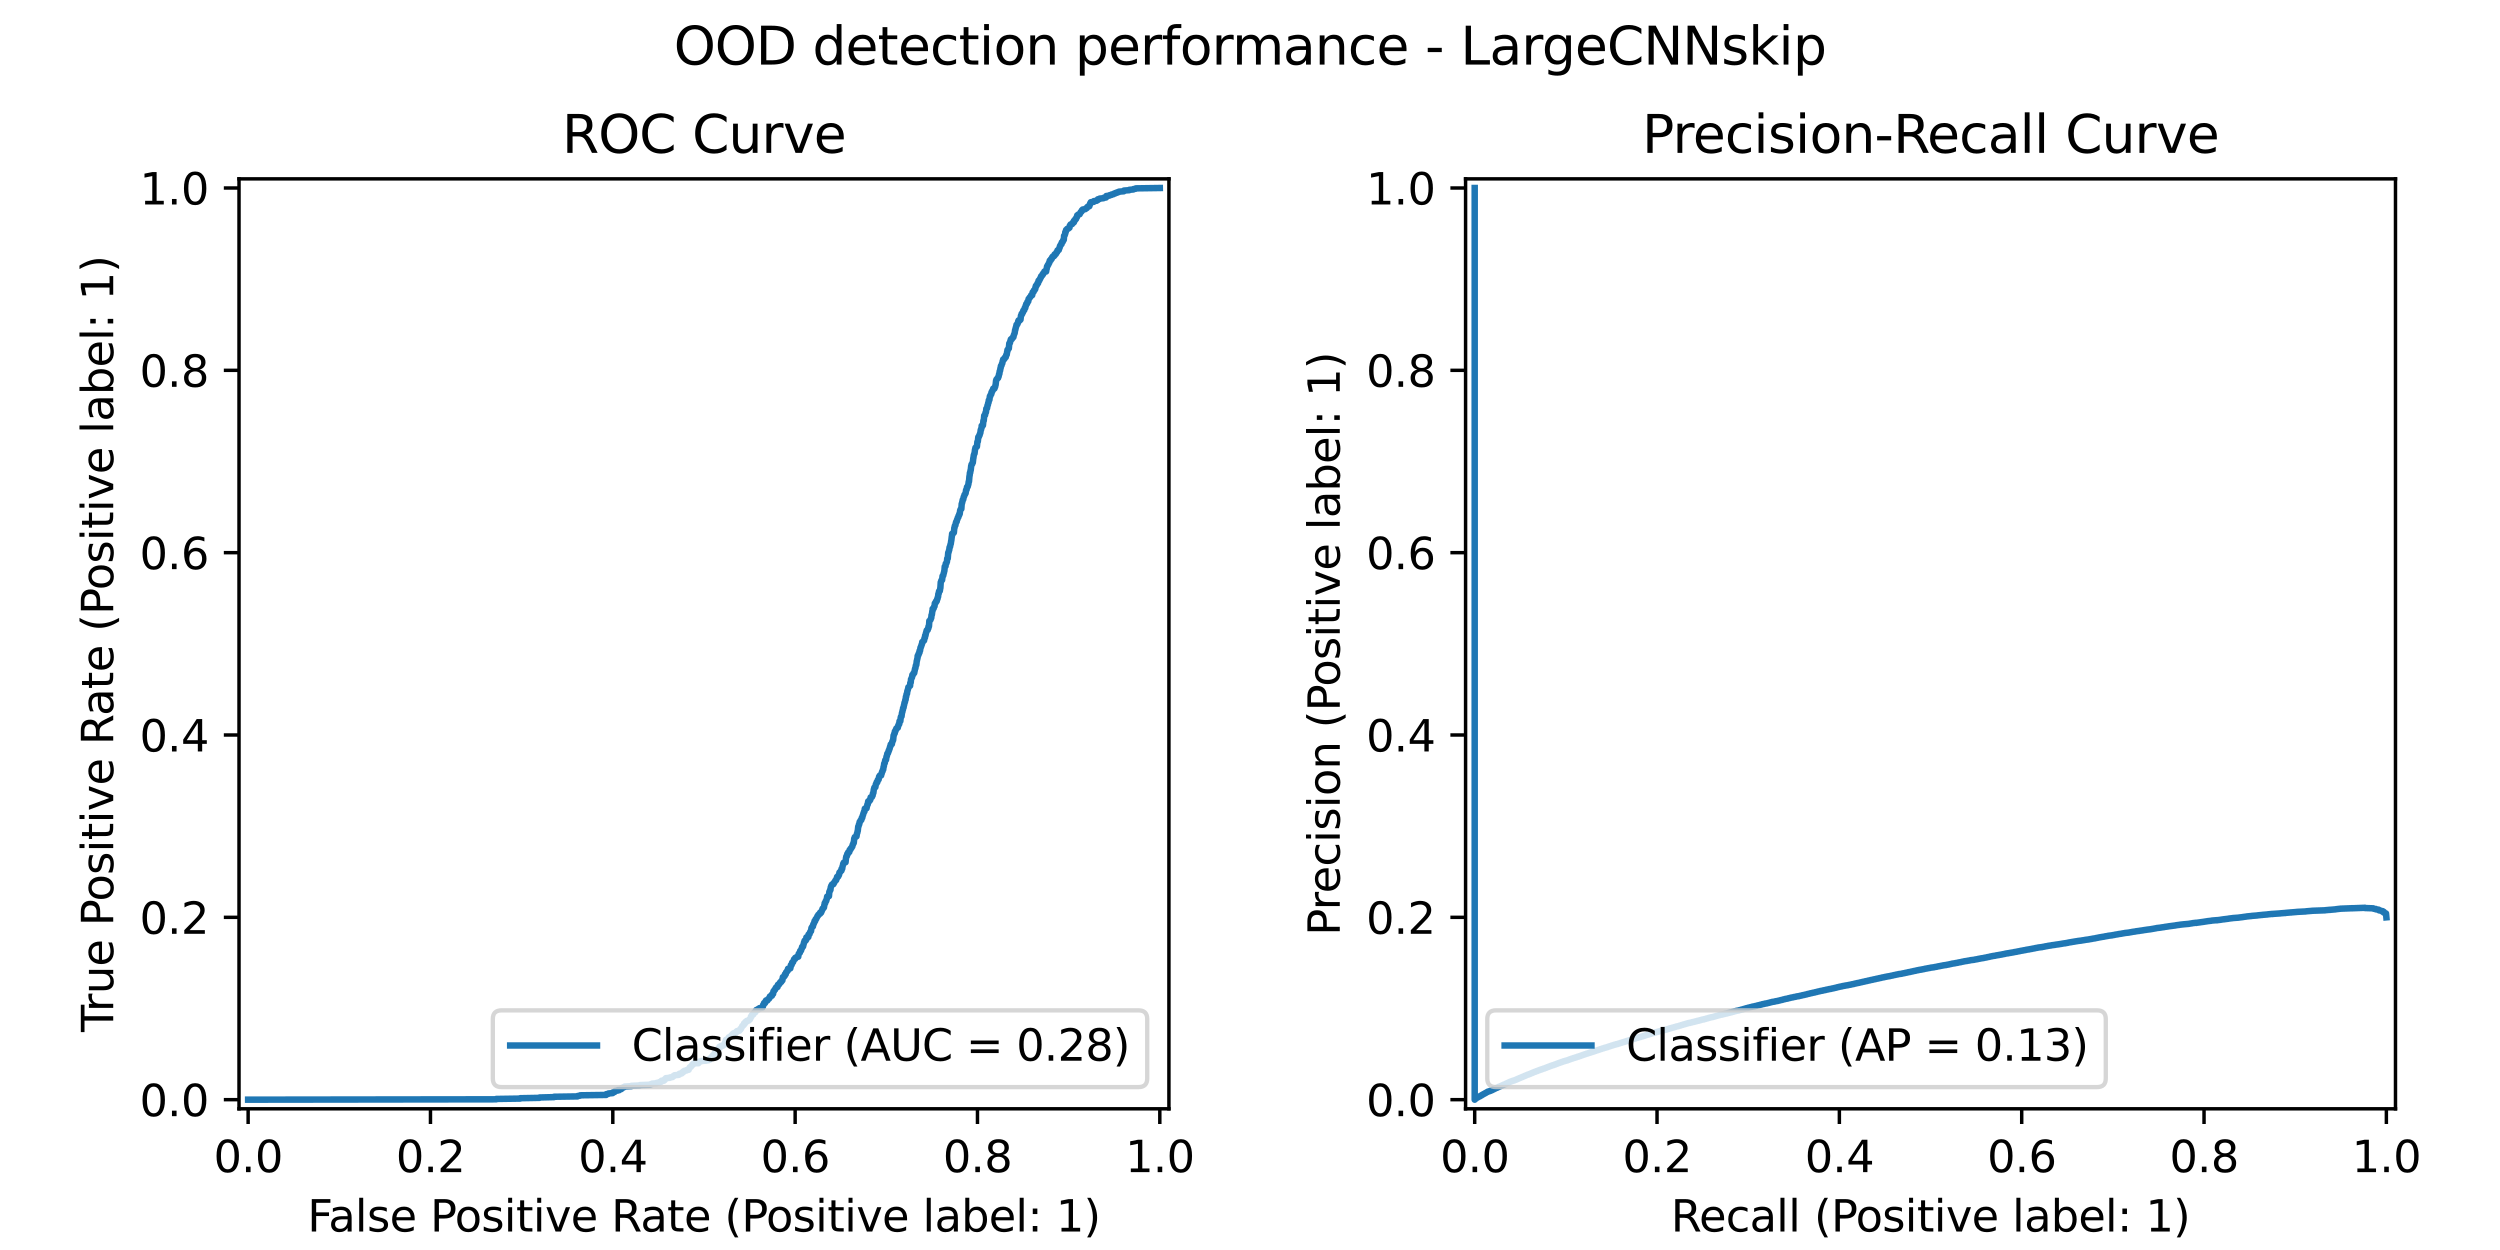 <?xml version="1.0" encoding="utf-8" standalone="no"?>
<!DOCTYPE svg PUBLIC "-//W3C//DTD SVG 1.1//EN"
  "http://www.w3.org/Graphics/SVG/1.1/DTD/svg11.dtd">
<svg xmlns:xlink="http://www.w3.org/1999/xlink" width="576pt" height="288pt" viewBox="0 0 576 288" xmlns="http://www.w3.org/2000/svg" version="1.1">
 <defs>
  <style type="text/css">*{stroke-linejoin: round; stroke-linecap: butt}</style>
 </defs>
 <g id="figure_1">
  <g id="patch_1">
   <path d="M 0 288 
L 576 288 
L 576 0 
L 0 0 
z
" style="fill: #ffffff"/>
  </g>
  <g id="axes_1">
   <g id="patch_2">
    <path d="M 55.069 255.465 
L 269.32 255.465 
L 269.32 41.215 
L 55.069 41.215 
z
" style="fill: #ffffff"/>
   </g>
   <g id="matplotlib.axis_1">
    <g id="xtick_1">
     <g id="line2d_1">
      <defs>
       <path id="m483192f7f0" d="M 0 0 
L 0 3.5 
" style="stroke: #000000; stroke-width: 0.8"/>
      </defs>
      <g>
       <use xlink:href="#m483192f7f0" x="57.17" y="255.465" style="stroke: #000000; stroke-width: 0.8"/>
      </g>
     </g>
     <g id="text_1">
      <!-- 0.0 -->
      <g transform="translate(49.218 270.064) scale(0.1 -0.1)">
       <defs>
        <path id="DejaVuSans-30" d="M 2034 4250 
Q 1547 4250 1301 3770 
Q 1056 3291 1056 2328 
Q 1056 1369 1301 889 
Q 1547 409 2034 409 
Q 2525 409 2770 889 
Q 3016 1369 3016 2328 
Q 3016 3291 2770 3770 
Q 2525 4250 2034 4250 
z
M 2034 4750 
Q 2819 4750 3233 4129 
Q 3647 3509 3647 2328 
Q 3647 1150 3233 529 
Q 2819 -91 2034 -91 
Q 1250 -91 836 529 
Q 422 1150 422 2328 
Q 422 3509 836 4129 
Q 1250 4750 2034 4750 
z
" transform="scale(0.016)"/>
        <path id="DejaVuSans-2e" d="M 684 794 
L 1344 794 
L 1344 0 
L 684 0 
L 684 794 
z
" transform="scale(0.016)"/>
       </defs>
       <use xlink:href="#DejaVuSans-30"/>
       <use xlink:href="#DejaVuSans-2e" transform="translate(63.623 0)"/>
       <use xlink:href="#DejaVuSans-30" transform="translate(95.41 0)"/>
      </g>
     </g>
    </g>
    <g id="xtick_2">
     <g id="line2d_2">
      <g>
       <use xlink:href="#m483192f7f0" x="99.18" y="255.465" style="stroke: #000000; stroke-width: 0.8"/>
      </g>
     </g>
     <g id="text_2">
      <!-- 0.2 -->
      <g transform="translate(91.228 270.064) scale(0.1 -0.1)">
       <defs>
        <path id="DejaVuSans-32" d="M 1228 531 
L 3431 531 
L 3431 0 
L 469 0 
L 469 531 
Q 828 903 1448 1529 
Q 2069 2156 2228 2338 
Q 2531 2678 2651 2914 
Q 2772 3150 2772 3378 
Q 2772 3750 2511 3984 
Q 2250 4219 1831 4219 
Q 1534 4219 1204 4116 
Q 875 4013 500 3803 
L 500 4441 
Q 881 4594 1212 4672 
Q 1544 4750 1819 4750 
Q 2544 4750 2975 4387 
Q 3406 4025 3406 3419 
Q 3406 3131 3298 2873 
Q 3191 2616 2906 2266 
Q 2828 2175 2409 1742 
Q 1991 1309 1228 531 
z
" transform="scale(0.016)"/>
       </defs>
       <use xlink:href="#DejaVuSans-30"/>
       <use xlink:href="#DejaVuSans-2e" transform="translate(63.623 0)"/>
       <use xlink:href="#DejaVuSans-32" transform="translate(95.41 0)"/>
      </g>
     </g>
    </g>
    <g id="xtick_3">
     <g id="line2d_3">
      <g>
       <use xlink:href="#m483192f7f0" x="141.19" y="255.465" style="stroke: #000000; stroke-width: 0.8"/>
      </g>
     </g>
     <g id="text_3">
      <!-- 0.4 -->
      <g transform="translate(133.238 270.064) scale(0.1 -0.1)">
       <defs>
        <path id="DejaVuSans-34" d="M 2419 4116 
L 825 1625 
L 2419 1625 
L 2419 4116 
z
M 2253 4666 
L 3047 4666 
L 3047 1625 
L 3713 1625 
L 3713 1100 
L 3047 1100 
L 3047 0 
L 2419 0 
L 2419 1100 
L 313 1100 
L 313 1709 
L 2253 4666 
z
" transform="scale(0.016)"/>
       </defs>
       <use xlink:href="#DejaVuSans-30"/>
       <use xlink:href="#DejaVuSans-2e" transform="translate(63.623 0)"/>
       <use xlink:href="#DejaVuSans-34" transform="translate(95.41 0)"/>
      </g>
     </g>
    </g>
    <g id="xtick_4">
     <g id="line2d_4">
      <g>
       <use xlink:href="#m483192f7f0" x="183.2" y="255.465" style="stroke: #000000; stroke-width: 0.8"/>
      </g>
     </g>
     <g id="text_4">
      <!-- 0.6 -->
      <g transform="translate(175.248 270.064) scale(0.1 -0.1)">
       <defs>
        <path id="DejaVuSans-36" d="M 2113 2584 
Q 1688 2584 1439 2293 
Q 1191 2003 1191 1497 
Q 1191 994 1439 701 
Q 1688 409 2113 409 
Q 2538 409 2786 701 
Q 3034 994 3034 1497 
Q 3034 2003 2786 2293 
Q 2538 2584 2113 2584 
z
M 3366 4563 
L 3366 3988 
Q 3128 4100 2886 4159 
Q 2644 4219 2406 4219 
Q 1781 4219 1451 3797 
Q 1122 3375 1075 2522 
Q 1259 2794 1537 2939 
Q 1816 3084 2150 3084 
Q 2853 3084 3261 2657 
Q 3669 2231 3669 1497 
Q 3669 778 3244 343 
Q 2819 -91 2113 -91 
Q 1303 -91 875 529 
Q 447 1150 447 2328 
Q 447 3434 972 4092 
Q 1497 4750 2381 4750 
Q 2619 4750 2861 4703 
Q 3103 4656 3366 4563 
z
" transform="scale(0.016)"/>
       </defs>
       <use xlink:href="#DejaVuSans-30"/>
       <use xlink:href="#DejaVuSans-2e" transform="translate(63.623 0)"/>
       <use xlink:href="#DejaVuSans-36" transform="translate(95.41 0)"/>
      </g>
     </g>
    </g>
    <g id="xtick_5">
     <g id="line2d_5">
      <g>
       <use xlink:href="#m483192f7f0" x="225.21" y="255.465" style="stroke: #000000; stroke-width: 0.8"/>
      </g>
     </g>
     <g id="text_5">
      <!-- 0.8 -->
      <g transform="translate(217.258 270.064) scale(0.1 -0.1)">
       <defs>
        <path id="DejaVuSans-38" d="M 2034 2216 
Q 1584 2216 1326 1975 
Q 1069 1734 1069 1313 
Q 1069 891 1326 650 
Q 1584 409 2034 409 
Q 2484 409 2743 651 
Q 3003 894 3003 1313 
Q 3003 1734 2745 1975 
Q 2488 2216 2034 2216 
z
M 1403 2484 
Q 997 2584 770 2862 
Q 544 3141 544 3541 
Q 544 4100 942 4425 
Q 1341 4750 2034 4750 
Q 2731 4750 3128 4425 
Q 3525 4100 3525 3541 
Q 3525 3141 3298 2862 
Q 3072 2584 2669 2484 
Q 3125 2378 3379 2068 
Q 3634 1759 3634 1313 
Q 3634 634 3220 271 
Q 2806 -91 2034 -91 
Q 1263 -91 848 271 
Q 434 634 434 1313 
Q 434 1759 690 2068 
Q 947 2378 1403 2484 
z
M 1172 3481 
Q 1172 3119 1398 2916 
Q 1625 2713 2034 2713 
Q 2441 2713 2670 2916 
Q 2900 3119 2900 3481 
Q 2900 3844 2670 4047 
Q 2441 4250 2034 4250 
Q 1625 4250 1398 4047 
Q 1172 3844 1172 3481 
z
" transform="scale(0.016)"/>
       </defs>
       <use xlink:href="#DejaVuSans-30"/>
       <use xlink:href="#DejaVuSans-2e" transform="translate(63.623 0)"/>
       <use xlink:href="#DejaVuSans-38" transform="translate(95.41 0)"/>
      </g>
     </g>
    </g>
    <g id="xtick_6">
     <g id="line2d_6">
      <g>
       <use xlink:href="#m483192f7f0" x="267.22" y="255.465" style="stroke: #000000; stroke-width: 0.8"/>
      </g>
     </g>
     <g id="text_6">
      <!-- 1.0 -->
      <g transform="translate(259.268 270.064) scale(0.1 -0.1)">
       <defs>
        <path id="DejaVuSans-31" d="M 794 531 
L 1825 531 
L 1825 4091 
L 703 3866 
L 703 4441 
L 1819 4666 
L 2450 4666 
L 2450 531 
L 3481 531 
L 3481 0 
L 794 0 
L 794 531 
z
" transform="scale(0.016)"/>
       </defs>
       <use xlink:href="#DejaVuSans-31"/>
       <use xlink:href="#DejaVuSans-2e" transform="translate(63.623 0)"/>
       <use xlink:href="#DejaVuSans-30" transform="translate(95.41 0)"/>
      </g>
     </g>
    </g>
    <g id="text_7">
     <!-- False Positive Rate (Positive label: 1) -->
     <g transform="translate(70.829 283.742) scale(0.1 -0.1)">
      <defs>
       <path id="DejaVuSans-46" d="M 628 4666 
L 3309 4666 
L 3309 4134 
L 1259 4134 
L 1259 2759 
L 3109 2759 
L 3109 2228 
L 1259 2228 
L 1259 0 
L 628 0 
L 628 4666 
z
" transform="scale(0.016)"/>
       <path id="DejaVuSans-61" d="M 2194 1759 
Q 1497 1759 1228 1600 
Q 959 1441 959 1056 
Q 959 750 1161 570 
Q 1363 391 1709 391 
Q 2188 391 2477 730 
Q 2766 1069 2766 1631 
L 2766 1759 
L 2194 1759 
z
M 3341 1997 
L 3341 0 
L 2766 0 
L 2766 531 
Q 2569 213 2275 61 
Q 1981 -91 1556 -91 
Q 1019 -91 701 211 
Q 384 513 384 1019 
Q 384 1609 779 1909 
Q 1175 2209 1959 2209 
L 2766 2209 
L 2766 2266 
Q 2766 2663 2505 2880 
Q 2244 3097 1772 3097 
Q 1472 3097 1187 3025 
Q 903 2953 641 2809 
L 641 3341 
Q 956 3463 1253 3523 
Q 1550 3584 1831 3584 
Q 2591 3584 2966 3190 
Q 3341 2797 3341 1997 
z
" transform="scale(0.016)"/>
       <path id="DejaVuSans-6c" d="M 603 4863 
L 1178 4863 
L 1178 0 
L 603 0 
L 603 4863 
z
" transform="scale(0.016)"/>
       <path id="DejaVuSans-73" d="M 2834 3397 
L 2834 2853 
Q 2591 2978 2328 3040 
Q 2066 3103 1784 3103 
Q 1356 3103 1142 2972 
Q 928 2841 928 2578 
Q 928 2378 1081 2264 
Q 1234 2150 1697 2047 
L 1894 2003 
Q 2506 1872 2764 1633 
Q 3022 1394 3022 966 
Q 3022 478 2636 193 
Q 2250 -91 1575 -91 
Q 1294 -91 989 -36 
Q 684 19 347 128 
L 347 722 
Q 666 556 975 473 
Q 1284 391 1588 391 
Q 1994 391 2212 530 
Q 2431 669 2431 922 
Q 2431 1156 2273 1281 
Q 2116 1406 1581 1522 
L 1381 1569 
Q 847 1681 609 1914 
Q 372 2147 372 2553 
Q 372 3047 722 3315 
Q 1072 3584 1716 3584 
Q 2034 3584 2315 3537 
Q 2597 3491 2834 3397 
z
" transform="scale(0.016)"/>
       <path id="DejaVuSans-65" d="M 3597 1894 
L 3597 1613 
L 953 1613 
Q 991 1019 1311 708 
Q 1631 397 2203 397 
Q 2534 397 2845 478 
Q 3156 559 3463 722 
L 3463 178 
Q 3153 47 2828 -22 
Q 2503 -91 2169 -91 
Q 1331 -91 842 396 
Q 353 884 353 1716 
Q 353 2575 817 3079 
Q 1281 3584 2069 3584 
Q 2775 3584 3186 3129 
Q 3597 2675 3597 1894 
z
M 3022 2063 
Q 3016 2534 2758 2815 
Q 2500 3097 2075 3097 
Q 1594 3097 1305 2825 
Q 1016 2553 972 2059 
L 3022 2063 
z
" transform="scale(0.016)"/>
       <path id="DejaVuSans-20" transform="scale(0.016)"/>
       <path id="DejaVuSans-50" d="M 1259 4147 
L 1259 2394 
L 2053 2394 
Q 2494 2394 2734 2622 
Q 2975 2850 2975 3272 
Q 2975 3691 2734 3919 
Q 2494 4147 2053 4147 
L 1259 4147 
z
M 628 4666 
L 2053 4666 
Q 2838 4666 3239 4311 
Q 3641 3956 3641 3272 
Q 3641 2581 3239 2228 
Q 2838 1875 2053 1875 
L 1259 1875 
L 1259 0 
L 628 0 
L 628 4666 
z
" transform="scale(0.016)"/>
       <path id="DejaVuSans-6f" d="M 1959 3097 
Q 1497 3097 1228 2736 
Q 959 2375 959 1747 
Q 959 1119 1226 758 
Q 1494 397 1959 397 
Q 2419 397 2687 759 
Q 2956 1122 2956 1747 
Q 2956 2369 2687 2733 
Q 2419 3097 1959 3097 
z
M 1959 3584 
Q 2709 3584 3137 3096 
Q 3566 2609 3566 1747 
Q 3566 888 3137 398 
Q 2709 -91 1959 -91 
Q 1206 -91 779 398 
Q 353 888 353 1747 
Q 353 2609 779 3096 
Q 1206 3584 1959 3584 
z
" transform="scale(0.016)"/>
       <path id="DejaVuSans-69" d="M 603 3500 
L 1178 3500 
L 1178 0 
L 603 0 
L 603 3500 
z
M 603 4863 
L 1178 4863 
L 1178 4134 
L 603 4134 
L 603 4863 
z
" transform="scale(0.016)"/>
       <path id="DejaVuSans-74" d="M 1172 4494 
L 1172 3500 
L 2356 3500 
L 2356 3053 
L 1172 3053 
L 1172 1153 
Q 1172 725 1289 603 
Q 1406 481 1766 481 
L 2356 481 
L 2356 0 
L 1766 0 
Q 1100 0 847 248 
Q 594 497 594 1153 
L 594 3053 
L 172 3053 
L 172 3500 
L 594 3500 
L 594 4494 
L 1172 4494 
z
" transform="scale(0.016)"/>
       <path id="DejaVuSans-76" d="M 191 3500 
L 800 3500 
L 1894 563 
L 2988 3500 
L 3597 3500 
L 2284 0 
L 1503 0 
L 191 3500 
z
" transform="scale(0.016)"/>
       <path id="DejaVuSans-52" d="M 2841 2188 
Q 3044 2119 3236 1894 
Q 3428 1669 3622 1275 
L 4263 0 
L 3584 0 
L 2988 1197 
Q 2756 1666 2539 1819 
Q 2322 1972 1947 1972 
L 1259 1972 
L 1259 0 
L 628 0 
L 628 4666 
L 2053 4666 
Q 2853 4666 3247 4331 
Q 3641 3997 3641 3322 
Q 3641 2881 3436 2590 
Q 3231 2300 2841 2188 
z
M 1259 4147 
L 1259 2491 
L 2053 2491 
Q 2509 2491 2742 2702 
Q 2975 2913 2975 3322 
Q 2975 3731 2742 3939 
Q 2509 4147 2053 4147 
L 1259 4147 
z
" transform="scale(0.016)"/>
       <path id="DejaVuSans-28" d="M 1984 4856 
Q 1566 4138 1362 3434 
Q 1159 2731 1159 2009 
Q 1159 1288 1364 580 
Q 1569 -128 1984 -844 
L 1484 -844 
Q 1016 -109 783 600 
Q 550 1309 550 2009 
Q 550 2706 781 3412 
Q 1013 4119 1484 4856 
L 1984 4856 
z
" transform="scale(0.016)"/>
       <path id="DejaVuSans-62" d="M 3116 1747 
Q 3116 2381 2855 2742 
Q 2594 3103 2138 3103 
Q 1681 3103 1420 2742 
Q 1159 2381 1159 1747 
Q 1159 1113 1420 752 
Q 1681 391 2138 391 
Q 2594 391 2855 752 
Q 3116 1113 3116 1747 
z
M 1159 2969 
Q 1341 3281 1617 3432 
Q 1894 3584 2278 3584 
Q 2916 3584 3314 3078 
Q 3713 2572 3713 1747 
Q 3713 922 3314 415 
Q 2916 -91 2278 -91 
Q 1894 -91 1617 61 
Q 1341 213 1159 525 
L 1159 0 
L 581 0 
L 581 4863 
L 1159 4863 
L 1159 2969 
z
" transform="scale(0.016)"/>
       <path id="DejaVuSans-3a" d="M 750 794 
L 1409 794 
L 1409 0 
L 750 0 
L 750 794 
z
M 750 3309 
L 1409 3309 
L 1409 2516 
L 750 2516 
L 750 3309 
z
" transform="scale(0.016)"/>
       <path id="DejaVuSans-29" d="M 513 4856 
L 1013 4856 
Q 1481 4119 1714 3412 
Q 1947 2706 1947 2009 
Q 1947 1309 1714 600 
Q 1481 -109 1013 -844 
L 513 -844 
Q 928 -128 1133 580 
Q 1338 1288 1338 2009 
Q 1338 2731 1133 3434 
Q 928 4138 513 4856 
z
" transform="scale(0.016)"/>
      </defs>
      <use xlink:href="#DejaVuSans-46"/>
      <use xlink:href="#DejaVuSans-61" transform="translate(48.395 0)"/>
      <use xlink:href="#DejaVuSans-6c" transform="translate(109.674 0)"/>
      <use xlink:href="#DejaVuSans-73" transform="translate(137.457 0)"/>
      <use xlink:href="#DejaVuSans-65" transform="translate(189.557 0)"/>
      <use xlink:href="#DejaVuSans-20" transform="translate(251.08 0)"/>
      <use xlink:href="#DejaVuSans-50" transform="translate(282.867 0)"/>
      <use xlink:href="#DejaVuSans-6f" transform="translate(339.545 0)"/>
      <use xlink:href="#DejaVuSans-73" transform="translate(400.727 0)"/>
      <use xlink:href="#DejaVuSans-69" transform="translate(452.826 0)"/>
      <use xlink:href="#DejaVuSans-74" transform="translate(480.609 0)"/>
      <use xlink:href="#DejaVuSans-69" transform="translate(519.818 0)"/>
      <use xlink:href="#DejaVuSans-76" transform="translate(547.602 0)"/>
      <use xlink:href="#DejaVuSans-65" transform="translate(606.781 0)"/>
      <use xlink:href="#DejaVuSans-20" transform="translate(668.305 0)"/>
      <use xlink:href="#DejaVuSans-52" transform="translate(700.092 0)"/>
      <use xlink:href="#DejaVuSans-61" transform="translate(767.324 0)"/>
      <use xlink:href="#DejaVuSans-74" transform="translate(828.604 0)"/>
      <use xlink:href="#DejaVuSans-65" transform="translate(867.812 0)"/>
      <use xlink:href="#DejaVuSans-20" transform="translate(929.336 0)"/>
      <use xlink:href="#DejaVuSans-28" transform="translate(961.123 0)"/>
      <use xlink:href="#DejaVuSans-50" transform="translate(1000.137 0)"/>
      <use xlink:href="#DejaVuSans-6f" transform="translate(1056.814 0)"/>
      <use xlink:href="#DejaVuSans-73" transform="translate(1117.996 0)"/>
      <use xlink:href="#DejaVuSans-69" transform="translate(1170.096 0)"/>
      <use xlink:href="#DejaVuSans-74" transform="translate(1197.879 0)"/>
      <use xlink:href="#DejaVuSans-69" transform="translate(1237.088 0)"/>
      <use xlink:href="#DejaVuSans-76" transform="translate(1264.871 0)"/>
      <use xlink:href="#DejaVuSans-65" transform="translate(1324.051 0)"/>
      <use xlink:href="#DejaVuSans-20" transform="translate(1385.574 0)"/>
      <use xlink:href="#DejaVuSans-6c" transform="translate(1417.361 0)"/>
      <use xlink:href="#DejaVuSans-61" transform="translate(1445.145 0)"/>
      <use xlink:href="#DejaVuSans-62" transform="translate(1506.424 0)"/>
      <use xlink:href="#DejaVuSans-65" transform="translate(1569.9 0)"/>
      <use xlink:href="#DejaVuSans-6c" transform="translate(1631.424 0)"/>
      <use xlink:href="#DejaVuSans-3a" transform="translate(1659.207 0)"/>
      <use xlink:href="#DejaVuSans-20" transform="translate(1692.898 0)"/>
      <use xlink:href="#DejaVuSans-31" transform="translate(1724.686 0)"/>
      <use xlink:href="#DejaVuSans-29" transform="translate(1788.309 0)"/>
     </g>
    </g>
   </g>
   <g id="matplotlib.axis_2">
    <g id="ytick_1">
     <g id="line2d_7">
      <defs>
       <path id="mb3620168e8" d="M 0 0 
L -3.5 0 
" style="stroke: #000000; stroke-width: 0.8"/>
      </defs>
      <g>
       <use xlink:href="#mb3620168e8" x="55.069" y="253.365" style="stroke: #000000; stroke-width: 0.8"/>
      </g>
     </g>
     <g id="text_8">
      <!-- 0.0 -->
      <g transform="translate(32.166 257.164) scale(0.1 -0.1)">
       <use xlink:href="#DejaVuSans-30"/>
       <use xlink:href="#DejaVuSans-2e" transform="translate(63.623 0)"/>
       <use xlink:href="#DejaVuSans-30" transform="translate(95.41 0)"/>
      </g>
     </g>
    </g>
    <g id="ytick_2">
     <g id="line2d_8">
      <g>
       <use xlink:href="#mb3620168e8" x="55.069" y="211.355" style="stroke: #000000; stroke-width: 0.8"/>
      </g>
     </g>
     <g id="text_9">
      <!-- 0.2 -->
      <g transform="translate(32.166 215.154) scale(0.1 -0.1)">
       <use xlink:href="#DejaVuSans-30"/>
       <use xlink:href="#DejaVuSans-2e" transform="translate(63.623 0)"/>
       <use xlink:href="#DejaVuSans-32" transform="translate(95.41 0)"/>
      </g>
     </g>
    </g>
    <g id="ytick_3">
     <g id="line2d_9">
      <g>
       <use xlink:href="#mb3620168e8" x="55.069" y="169.345" style="stroke: #000000; stroke-width: 0.8"/>
      </g>
     </g>
     <g id="text_10">
      <!-- 0.4 -->
      <g transform="translate(32.166 173.144) scale(0.1 -0.1)">
       <use xlink:href="#DejaVuSans-30"/>
       <use xlink:href="#DejaVuSans-2e" transform="translate(63.623 0)"/>
       <use xlink:href="#DejaVuSans-34" transform="translate(95.41 0)"/>
      </g>
     </g>
    </g>
    <g id="ytick_4">
     <g id="line2d_10">
      <g>
       <use xlink:href="#mb3620168e8" x="55.069" y="127.335" style="stroke: #000000; stroke-width: 0.8"/>
      </g>
     </g>
     <g id="text_11">
      <!-- 0.6 -->
      <g transform="translate(32.166 131.134) scale(0.1 -0.1)">
       <use xlink:href="#DejaVuSans-30"/>
       <use xlink:href="#DejaVuSans-2e" transform="translate(63.623 0)"/>
       <use xlink:href="#DejaVuSans-36" transform="translate(95.41 0)"/>
      </g>
     </g>
    </g>
    <g id="ytick_5">
     <g id="line2d_11">
      <g>
       <use xlink:href="#mb3620168e8" x="55.069" y="85.325" style="stroke: #000000; stroke-width: 0.8"/>
      </g>
     </g>
     <g id="text_12">
      <!-- 0.8 -->
      <g transform="translate(32.166 89.124) scale(0.1 -0.1)">
       <use xlink:href="#DejaVuSans-30"/>
       <use xlink:href="#DejaVuSans-2e" transform="translate(63.623 0)"/>
       <use xlink:href="#DejaVuSans-38" transform="translate(95.41 0)"/>
      </g>
     </g>
    </g>
    <g id="ytick_6">
     <g id="line2d_12">
      <g>
       <use xlink:href="#mb3620168e8" x="55.069" y="43.315" style="stroke: #000000; stroke-width: 0.8"/>
      </g>
     </g>
     <g id="text_13">
      <!-- 1.0 -->
      <g transform="translate(32.166 47.114) scale(0.1 -0.1)">
       <use xlink:href="#DejaVuSans-31"/>
       <use xlink:href="#DejaVuSans-2e" transform="translate(63.623 0)"/>
       <use xlink:href="#DejaVuSans-30" transform="translate(95.41 0)"/>
      </g>
     </g>
    </g>
    <g id="text_14">
     <!-- True Positive Rate (Positive label: 1) -->
     <g transform="translate(26.086 237.769) rotate(-90) scale(0.1 -0.1)">
      <defs>
       <path id="DejaVuSans-54" d="M -19 4666 
L 3928 4666 
L 3928 4134 
L 2272 4134 
L 2272 0 
L 1638 0 
L 1638 4134 
L -19 4134 
L -19 4666 
z
" transform="scale(0.016)"/>
       <path id="DejaVuSans-72" d="M 2631 2963 
Q 2534 3019 2420 3045 
Q 2306 3072 2169 3072 
Q 1681 3072 1420 2755 
Q 1159 2438 1159 1844 
L 1159 0 
L 581 0 
L 581 3500 
L 1159 3500 
L 1159 2956 
Q 1341 3275 1631 3429 
Q 1922 3584 2338 3584 
Q 2397 3584 2469 3576 
Q 2541 3569 2628 3553 
L 2631 2963 
z
" transform="scale(0.016)"/>
       <path id="DejaVuSans-75" d="M 544 1381 
L 544 3500 
L 1119 3500 
L 1119 1403 
Q 1119 906 1312 657 
Q 1506 409 1894 409 
Q 2359 409 2629 706 
Q 2900 1003 2900 1516 
L 2900 3500 
L 3475 3500 
L 3475 0 
L 2900 0 
L 2900 538 
Q 2691 219 2414 64 
Q 2138 -91 1772 -91 
Q 1169 -91 856 284 
Q 544 659 544 1381 
z
M 1991 3584 
L 1991 3584 
z
" transform="scale(0.016)"/>
      </defs>
      <use xlink:href="#DejaVuSans-54"/>
      <use xlink:href="#DejaVuSans-72" transform="translate(46.334 0)"/>
      <use xlink:href="#DejaVuSans-75" transform="translate(87.447 0)"/>
      <use xlink:href="#DejaVuSans-65" transform="translate(150.826 0)"/>
      <use xlink:href="#DejaVuSans-20" transform="translate(212.35 0)"/>
      <use xlink:href="#DejaVuSans-50" transform="translate(244.137 0)"/>
      <use xlink:href="#DejaVuSans-6f" transform="translate(300.814 0)"/>
      <use xlink:href="#DejaVuSans-73" transform="translate(361.996 0)"/>
      <use xlink:href="#DejaVuSans-69" transform="translate(414.096 0)"/>
      <use xlink:href="#DejaVuSans-74" transform="translate(441.879 0)"/>
      <use xlink:href="#DejaVuSans-69" transform="translate(481.088 0)"/>
      <use xlink:href="#DejaVuSans-76" transform="translate(508.871 0)"/>
      <use xlink:href="#DejaVuSans-65" transform="translate(568.051 0)"/>
      <use xlink:href="#DejaVuSans-20" transform="translate(629.574 0)"/>
      <use xlink:href="#DejaVuSans-52" transform="translate(661.361 0)"/>
      <use xlink:href="#DejaVuSans-61" transform="translate(728.594 0)"/>
      <use xlink:href="#DejaVuSans-74" transform="translate(789.873 0)"/>
      <use xlink:href="#DejaVuSans-65" transform="translate(829.082 0)"/>
      <use xlink:href="#DejaVuSans-20" transform="translate(890.605 0)"/>
      <use xlink:href="#DejaVuSans-28" transform="translate(922.393 0)"/>
      <use xlink:href="#DejaVuSans-50" transform="translate(961.406 0)"/>
      <use xlink:href="#DejaVuSans-6f" transform="translate(1018.084 0)"/>
      <use xlink:href="#DejaVuSans-73" transform="translate(1079.266 0)"/>
      <use xlink:href="#DejaVuSans-69" transform="translate(1131.365 0)"/>
      <use xlink:href="#DejaVuSans-74" transform="translate(1159.148 0)"/>
      <use xlink:href="#DejaVuSans-69" transform="translate(1198.357 0)"/>
      <use xlink:href="#DejaVuSans-76" transform="translate(1226.141 0)"/>
      <use xlink:href="#DejaVuSans-65" transform="translate(1285.32 0)"/>
      <use xlink:href="#DejaVuSans-20" transform="translate(1346.844 0)"/>
      <use xlink:href="#DejaVuSans-6c" transform="translate(1378.631 0)"/>
      <use xlink:href="#DejaVuSans-61" transform="translate(1406.414 0)"/>
      <use xlink:href="#DejaVuSans-62" transform="translate(1467.693 0)"/>
      <use xlink:href="#DejaVuSans-65" transform="translate(1531.17 0)"/>
      <use xlink:href="#DejaVuSans-6c" transform="translate(1592.693 0)"/>
      <use xlink:href="#DejaVuSans-3a" transform="translate(1620.477 0)"/>
      <use xlink:href="#DejaVuSans-20" transform="translate(1654.168 0)"/>
      <use xlink:href="#DejaVuSans-31" transform="translate(1685.955 0)"/>
      <use xlink:href="#DejaVuSans-29" transform="translate(1749.578 0)"/>
     </g>
    </g>
   </g>
   <g id="line2d_13">
    <path d="M 57.17 253.365 
L 114.324 253.281 
L 114.324 253.197 
L 119.849 253.113 
L 119.849 253.029 
L 124.302 252.945 
L 124.302 252.861 
L 127.641 252.777 
L 127.641 252.693 
L 133.061 252.609 
L 133.061 252.525 
L 133.67 252.441 
L 133.67 252.357 
L 139.656 252.273 
L 139.656 252.105 
L 140.181 252.021 
L 140.181 251.937 
L 141.148 251.853 
L 141.211 251.685 
L 141.589 251.601 
L 141.589 251.517 
L 141.757 251.432 
L 141.757 251.348 
L 142.345 251.264 
L 142.345 251.18 
L 142.66 251.18 
L 142.66 251.012 
L 143.143 250.928 
L 143.248 250.676 
L 143.605 250.592 
L 143.605 250.508 
L 143.941 250.424 
L 143.941 250.34 
L 145.475 250.256 
L 145.475 250.172 
L 147.428 250.088 
L 147.428 250.004 
L 149.802 249.92 
L 149.802 249.836 
L 150.243 249.752 
L 150.243 249.668 
L 151.293 249.584 
L 151.293 249.5 
L 151.881 249.416 
L 151.881 249.332 
L 152.343 249.248 
L 152.427 248.996 
L 152.952 248.996 
L 152.952 248.828 
L 153.163 248.828 
L 153.163 248.66 
L 153.352 248.576 
L 153.415 248.408 
L 154.36 248.324 
L 154.36 248.24 
L 154.948 248.156 
L 154.948 248.072 
L 155.158 247.988 
L 155.158 247.904 
L 155.41 247.82 
L 155.41 247.736 
L 156.355 247.652 
L 156.355 247.568 
L 156.523 247.568 
L 156.523 247.4 
L 157.069 247.316 
L 157.09 247.147 
L 157.385 247.063 
L 157.406 246.895 
L 157.658 246.811 
L 157.658 246.727 
L 158.162 246.643 
L 158.162 246.559 
L 158.666 246.475 
L 158.771 246.139 
L 158.855 246.055 
L 158.939 245.887 
L 159.17 245.803 
L 159.254 245.635 
L 159.359 245.551 
L 159.443 245.383 
L 159.653 245.299 
L 159.674 245.131 
L 159.905 245.047 
L 159.905 244.963 
L 160.913 244.963 
L 161.018 244.627 
L 161.522 244.543 
L 161.522 244.459 
L 162.762 244.375 
L 162.762 244.291 
L 163.224 244.291 
L 163.224 244.123 
L 163.56 244.123 
L 163.602 243.871 
L 163.791 243.787 
L 163.854 243.619 
L 164.043 243.535 
L 164.085 243.367 
L 164.148 243.367 
L 164.19 243.367 
L 164.274 243.115 
L 164.463 243.03 
L 164.547 242.862 
L 164.673 242.778 
L 164.715 242.526 
L 165.03 242.526 
L 165.072 242.274 
L 165.156 242.274 
L 165.198 242.022 
L 165.387 241.938 
L 165.429 241.686 
L 165.66 241.602 
L 165.766 241.182 
L 166.081 241.182 
L 166.081 241.014 
L 166.564 240.93 
L 166.648 240.762 
L 166.963 240.678 
L 167.047 240.174 
L 167.152 240.09 
L 167.257 239.586 
L 167.74 239.502 
L 167.803 239.25 
L 167.866 239.25 
L 167.908 238.998 
L 168.391 238.914 
L 168.496 238.577 
L 168.727 238.493 
L 168.79 238.241 
L 168.979 238.157 
L 168.979 238.073 
L 169.504 237.989 
L 169.609 237.737 
L 169.798 237.737 
L 169.798 237.569 
L 170.345 237.485 
L 170.387 237.317 
L 170.576 237.233 
L 170.576 237.065 
L 170.744 236.981 
L 170.849 236.729 
L 170.933 236.645 
L 171.017 236.393 
L 171.185 236.309 
L 171.29 236.141 
L 171.374 236.141 
L 171.416 235.805 
L 171.626 235.805 
L 171.731 235.469 
L 172.025 235.385 
L 172.046 235.217 
L 172.529 235.133 
L 172.55 234.965 
L 172.781 234.881 
L 172.865 234.629 
L 172.949 234.544 
L 173.012 234.208 
L 173.138 234.208 
L 173.222 233.872 
L 173.411 233.788 
L 173.411 233.704 
L 173.579 233.704 
L 173.642 233.452 
L 173.768 233.368 
L 173.768 233.284 
L 174.041 233.2 
L 174.125 232.864 
L 174.252 232.78 
L 174.252 232.696 
L 174.714 232.612 
L 174.714 232.444 
L 174.987 232.444 
L 174.987 232.276 
L 175.617 232.192 
L 175.68 231.94 
L 175.764 231.94 
L 175.827 231.52 
L 175.974 231.436 
L 176.037 231.1 
L 176.268 231.1 
L 176.331 230.764 
L 176.478 230.68 
L 176.478 230.512 
L 176.814 230.512 
L 176.814 230.343 
L 176.982 230.259 
L 176.982 230.175 
L 177.192 230.091 
L 177.297 229.923 
L 177.36 229.839 
L 177.381 229.587 
L 177.612 229.503 
L 177.612 229.419 
L 177.843 229.419 
L 177.885 229.083 
L 178.116 228.999 
L 178.2 228.411 
L 178.347 228.327 
L 178.432 228.075 
L 178.6 227.991 
L 178.705 227.655 
L 178.81 227.571 
L 178.81 227.487 
L 179.146 227.403 
L 179.23 226.899 
L 179.503 226.815 
L 179.587 226.563 
L 179.755 226.479 
L 179.755 226.311 
L 180.007 226.227 
L 180.049 225.974 
L 180.259 225.89 
L 180.364 225.134 
L 180.637 225.05 
L 180.721 224.882 
L 180.826 224.798 
L 180.847 224.462 
L 181.036 224.462 
L 181.099 224.042 
L 181.204 223.958 
L 181.309 223.79 
L 181.393 223.79 
L 181.393 223.622 
L 181.519 223.622 
L 181.561 223.202 
L 182.086 223.118 
L 182.191 222.614 
L 182.212 222.614 
L 182.212 222.362 
L 182.401 222.278 
L 182.506 221.773 
L 182.717 221.689 
L 182.822 221.353 
L 182.843 221.353 
L 182.948 221.017 
L 183.2 220.933 
L 183.221 220.681 
L 183.515 220.597 
L 183.515 220.513 
L 183.914 220.429 
L 184.019 219.757 
L 184.103 219.673 
L 184.187 219.505 
L 184.292 219.505 
L 184.355 219.085 
L 184.565 219.001 
L 184.67 218.581 
L 184.754 218.497 
L 184.796 218.161 
L 185.027 218.077 
L 185.132 217.572 
L 185.153 217.572 
L 185.258 217.068 
L 185.363 216.984 
L 185.384 216.732 
L 185.615 216.732 
L 185.615 216.564 
L 185.783 216.48 
L 185.783 215.976 
L 186.245 215.892 
L 186.287 215.304 
L 186.518 215.22 
L 186.623 214.8 
L 186.707 214.716 
L 186.707 214.632 
L 186.855 214.548 
L 186.96 213.792 
L 187.002 213.792 
L 187.107 213.539 
L 187.296 213.455 
L 187.38 212.951 
L 187.485 212.867 
L 187.59 212.531 
L 187.632 212.531 
L 187.674 212.195 
L 187.821 212.195 
L 187.926 211.775 
L 188.073 211.691 
L 188.157 211.439 
L 188.241 211.355 
L 188.325 211.103 
L 188.451 211.019 
L 188.535 210.767 
L 188.724 210.683 
L 188.724 210.599 
L 188.955 210.515 
L 188.955 210.263 
L 189.186 210.263 
L 189.291 209.927 
L 189.333 209.927 
L 189.396 209.675 
L 189.48 209.591 
L 189.522 209.338 
L 189.711 209.254 
L 189.816 209.086 
L 189.837 209.086 
L 189.942 208.414 
L 190.005 208.33 
L 190.005 208.078 
L 190.131 208.078 
L 190.215 207.658 
L 190.362 207.574 
L 190.446 207.154 
L 190.488 207.154 
L 190.572 206.566 
L 190.992 206.482 
L 191.077 205.474 
L 191.161 205.39 
L 191.245 205.053 
L 191.329 205.053 
L 191.413 204.381 
L 191.476 204.297 
L 191.539 204.045 
L 191.644 203.961 
L 191.686 203.793 
L 192.022 203.709 
L 192.064 203.457 
L 192.211 203.373 
L 192.316 203.121 
L 192.4 203.037 
L 192.463 202.869 
L 192.652 202.785 
L 192.757 202.365 
L 192.862 202.281 
L 192.862 202.029 
L 192.967 202.029 
L 192.988 201.945 
L 193.135 201.945 
L 193.177 201.693 
L 193.303 201.609 
L 193.408 201.021 
L 193.576 200.936 
L 193.681 200.684 
L 193.87 200.6 
L 193.891 200.18 
L 194.038 200.18 
L 194.143 199.508 
L 194.206 199.424 
L 194.269 199.004 
L 194.353 198.92 
L 194.395 198.752 
L 194.815 198.668 
L 194.92 197.66 
L 194.941 197.66 
L 194.983 197.324 
L 195.13 197.24 
L 195.214 196.735 
L 195.341 196.735 
L 195.404 196.399 
L 195.677 196.315 
L 195.761 195.811 
L 195.95 195.727 
L 196.013 195.475 
L 196.16 195.391 
L 196.265 195.139 
L 196.37 195.055 
L 196.454 194.635 
L 196.538 194.551 
L 196.622 194.215 
L 196.706 194.215 
L 196.811 193.207 
L 196.916 193.123 
L 196.937 192.871 
L 197.189 192.787 
L 197.189 192.703 
L 197.336 192.703 
L 197.441 192.03 
L 197.504 191.946 
L 197.609 191.442 
L 197.63 191.442 
L 197.735 190.434 
L 197.819 190.35 
L 197.903 189.93 
L 197.966 189.93 
L 198.071 189.342 
L 198.197 189.258 
L 198.281 189.006 
L 198.449 188.922 
L 198.554 188.418 
L 198.659 188.418 
L 198.764 187.913 
L 198.827 187.829 
L 198.932 187.409 
L 198.974 187.325 
L 199.079 186.989 
L 199.163 186.989 
L 199.247 186.317 
L 199.647 186.233 
L 199.752 185.729 
L 199.794 185.645 
L 199.857 185.309 
L 199.941 185.309 
L 200.025 184.637 
L 200.34 184.553 
L 200.361 184.301 
L 200.508 184.301 
L 200.592 183.712 
L 200.886 183.628 
L 200.991 183.376 
L 201.054 183.292 
L 201.117 182.788 
L 201.222 182.704 
L 201.327 181.864 
L 201.348 181.864 
L 201.453 181.444 
L 201.684 181.36 
L 201.789 180.688 
L 201.831 180.688 
L 201.915 180.436 
L 201.999 180.436 
L 201.999 180.184 
L 202.146 180.184 
L 202.251 179.679 
L 202.44 179.595 
L 202.545 178.923 
L 202.65 178.839 
L 202.713 178.671 
L 203.007 178.671 
L 203.091 178.251 
L 203.133 178.251 
L 203.217 177.831 
L 203.322 177.747 
L 203.385 177.411 
L 203.49 177.327 
L 203.574 176.655 
L 203.637 176.571 
L 203.722 175.899 
L 203.848 175.815 
L 203.953 175.142 
L 204.142 175.058 
L 204.247 174.302 
L 204.331 174.218 
L 204.436 173.63 
L 204.583 173.546 
L 204.667 173.21 
L 204.709 173.21 
L 204.772 172.874 
L 204.835 172.874 
L 204.919 172.538 
L 204.961 172.538 
L 205.066 172.034 
L 205.15 171.95 
L 205.213 171.53 
L 205.486 171.445 
L 205.549 170.941 
L 205.612 170.941 
L 205.717 170.521 
L 205.78 170.521 
L 205.885 169.429 
L 205.969 169.345 
L 206.074 168.925 
L 206.158 168.925 
L 206.179 168.505 
L 206.326 168.421 
L 206.41 168.085 
L 206.515 168.001 
L 206.515 167.833 
L 206.725 167.749 
L 206.725 167.665 
L 206.851 167.665 
L 206.914 167.244 
L 206.977 167.244 
L 207.082 166.824 
L 207.187 166.824 
L 207.25 166.152 
L 207.439 166.152 
L 207.523 165.312 
L 207.565 165.312 
L 207.565 165.144 
L 207.712 165.06 
L 207.817 164.22 
L 207.881 164.136 
L 207.965 163.632 
L 208.028 163.548 
L 208.07 163.128 
L 208.175 163.043 
L 208.28 162.455 
L 208.322 162.371 
L 208.406 161.867 
L 208.49 161.783 
L 208.595 161.195 
L 208.658 161.195 
L 208.721 160.523 
L 208.784 160.523 
L 208.868 159.935 
L 208.973 159.851 
L 209.057 159.179 
L 209.12 159.095 
L 209.225 158.674 
L 209.267 158.59 
L 209.288 158.338 
L 209.435 158.254 
L 209.54 158.086 
L 209.687 158.002 
L 209.729 157.33 
L 209.834 157.246 
L 209.897 156.49 
L 209.981 156.406 
L 210.086 156.07 
L 210.128 156.07 
L 210.212 155.482 
L 210.401 155.398 
L 210.443 155.146 
L 210.632 155.062 
L 210.737 154.473 
L 210.758 154.473 
L 210.821 154.053 
L 210.905 153.969 
L 211.01 153.297 
L 211.115 153.213 
L 211.22 152.289 
L 211.241 152.289 
L 211.346 151.785 
L 211.388 151.701 
L 211.43 151.113 
L 211.535 151.113 
L 211.577 150.777 
L 211.703 150.693 
L 211.724 150.44 
L 211.85 150.356 
L 211.871 149.936 
L 211.976 149.936 
L 212.082 149.18 
L 212.145 149.18 
L 212.229 148.844 
L 212.271 148.844 
L 212.334 148.508 
L 212.418 148.424 
L 212.481 147.92 
L 212.67 147.836 
L 212.733 147.668 
L 212.901 147.584 
L 213.006 146.996 
L 213.111 146.912 
L 213.153 146.408 
L 213.237 146.408 
L 213.342 145.819 
L 213.363 145.819 
L 213.468 145.399 
L 213.51 145.399 
L 213.51 145.231 
L 213.741 145.147 
L 213.825 144.727 
L 213.909 144.727 
L 213.93 144.307 
L 214.035 144.307 
L 214.119 143.047 
L 214.266 142.963 
L 214.371 142.795 
L 214.392 142.795 
L 214.497 142.459 
L 214.56 142.375 
L 214.623 141.702 
L 214.707 141.618 
L 214.812 140.778 
L 214.875 140.694 
L 214.875 140.274 
L 215.106 140.19 
L 215.211 139.77 
L 215.316 139.686 
L 215.379 139.014 
L 215.484 139.014 
L 215.484 138.846 
L 215.652 138.762 
L 215.673 138.51 
L 215.82 138.51 
L 215.925 138.006 
L 215.988 138.006 
L 216.093 137.501 
L 216.135 137.501 
L 216.198 136.829 
L 216.283 136.745 
L 216.346 136.241 
L 216.535 136.157 
L 216.64 135.485 
L 216.661 135.485 
L 216.745 134.141 
L 216.808 134.057 
L 216.892 133.721 
L 217.06 133.637 
L 217.165 132.712 
L 217.312 132.628 
L 217.417 132.124 
L 217.459 132.04 
L 217.564 131.536 
L 217.585 131.536 
L 217.669 130.528 
L 217.858 130.444 
L 217.9 129.856 
L 218.047 129.772 
L 218.131 129.436 
L 218.173 129.436 
L 218.236 128.679 
L 218.362 128.679 
L 218.467 127.335 
L 218.551 127.251 
L 218.635 126.831 
L 218.698 126.747 
L 218.782 126.075 
L 218.887 125.991 
L 218.992 125.403 
L 219.055 125.319 
L 219.16 124.562 
L 219.181 124.562 
L 219.286 123.638 
L 219.307 123.638 
L 219.37 122.966 
L 219.559 122.966 
L 219.559 122.798 
L 219.769 122.714 
L 219.874 121.622 
L 219.916 121.622 
L 220 121.118 
L 220.126 121.034 
L 220.231 120.445 
L 220.273 120.361 
L 220.273 120.277 
L 220.42 120.193 
L 220.484 119.773 
L 220.568 119.689 
L 220.673 119.269 
L 220.799 119.185 
L 220.841 118.849 
L 220.967 118.765 
L 221.009 118.429 
L 221.114 118.429 
L 221.219 117.589 
L 221.261 117.505 
L 221.324 117.337 
L 221.492 117.253 
L 221.576 116.076 
L 221.639 115.992 
L 221.744 115.488 
L 221.765 115.488 
L 221.807 115.152 
L 221.933 115.068 
L 222.038 114.48 
L 222.122 114.396 
L 222.227 113.976 
L 222.353 113.892 
L 222.437 113.64 
L 222.479 113.64 
L 222.584 112.884 
L 222.71 112.8 
L 222.794 112.211 
L 222.962 112.127 
L 223.067 111.707 
L 223.109 111.623 
L 223.193 110.951 
L 223.256 110.951 
L 223.361 109.691 
L 223.403 109.607 
L 223.466 108.935 
L 223.529 108.935 
L 223.613 108.346 
L 223.655 108.346 
L 223.76 107.338 
L 223.781 107.338 
L 223.844 107.002 
L 223.991 106.918 
L 224.075 106.582 
L 224.138 106.582 
L 224.243 105.574 
L 224.264 105.574 
L 224.369 104.818 
L 224.39 104.818 
L 224.495 104.482 
L 224.537 104.482 
L 224.642 103.557 
L 224.685 103.473 
L 224.748 103.137 
L 224.916 103.053 
L 224.979 102.885 
L 225.084 102.885 
L 225.189 101.793 
L 225.294 101.709 
L 225.399 100.701 
L 225.546 100.617 
L 225.63 100.281 
L 225.693 100.281 
L 225.798 99.86 
L 225.861 99.776 
L 225.966 99.02 
L 226.029 99.02 
L 226.134 98.516 
L 226.176 98.516 
L 226.176 98.096 
L 226.47 98.012 
L 226.575 96.92 
L 226.659 96.92 
L 226.764 95.744 
L 226.953 95.659 
L 227.058 95.071 
L 227.163 94.987 
L 227.247 94.147 
L 227.415 94.063 
L 227.52 93.391 
L 227.604 93.307 
L 227.688 92.803 
L 227.772 92.719 
L 227.814 92.215 
L 227.961 92.131 
L 228.066 91.29 
L 228.192 91.206 
L 228.276 90.87 
L 228.402 90.786 
L 228.444 90.366 
L 228.57 90.282 
L 228.612 90.03 
L 228.738 89.946 
L 228.843 89.526 
L 229.117 89.526 
L 229.201 89.274 
L 229.264 89.19 
L 229.369 88.686 
L 229.39 88.686 
L 229.495 87.678 
L 229.516 87.678 
L 229.579 87.426 
L 229.726 87.342 
L 229.831 87.089 
L 229.957 87.089 
L 230.041 86.753 
L 230.083 86.753 
L 230.188 86.165 
L 230.251 86.165 
L 230.335 85.493 
L 230.419 85.409 
L 230.503 84.821 
L 230.545 84.821 
L 230.608 84.317 
L 230.734 84.233 
L 230.839 83.813 
L 230.923 83.729 
L 231.028 83.141 
L 231.133 83.056 
L 231.133 82.804 
L 231.406 82.72 
L 231.511 82.384 
L 231.721 82.3 
L 231.826 81.796 
L 231.952 81.712 
L 232.057 80.956 
L 232.099 80.956 
L 232.12 80.62 
L 232.267 80.536 
L 232.33 80.284 
L 232.435 80.284 
L 232.54 79.108 
L 232.687 79.024 
L 232.792 78.519 
L 232.834 78.435 
L 232.897 78.183 
L 233.086 78.183 
L 233.086 78.015 
L 233.276 77.931 
L 233.318 77.763 
L 233.486 77.679 
L 233.591 77.175 
L 233.633 77.091 
L 233.738 76.839 
L 233.78 76.755 
L 233.885 75.999 
L 233.927 75.999 
L 234.032 75.495 
L 234.074 75.411 
L 234.179 74.991 
L 234.2 74.991 
L 234.2 74.823 
L 234.389 74.739 
L 234.494 74.402 
L 234.536 74.402 
L 234.599 73.982 
L 234.683 73.898 
L 234.683 73.814 
L 234.977 73.814 
L 234.977 73.646 
L 235.124 73.646 
L 235.229 72.722 
L 235.334 72.638 
L 235.376 72.302 
L 235.523 72.302 
L 235.607 71.966 
L 235.691 71.966 
L 235.775 71.546 
L 235.985 71.462 
L 236.09 70.958 
L 236.216 70.958 
L 236.3 70.453 
L 236.363 70.453 
L 236.447 70.033 
L 236.636 69.949 
L 236.72 69.529 
L 236.909 69.445 
L 236.993 68.857 
L 237.14 68.773 
L 237.245 68.521 
L 237.393 68.437 
L 237.498 68.185 
L 237.582 68.101 
L 237.582 68.017 
L 237.813 68.017 
L 237.918 67.345 
L 238.128 67.261 
L 238.191 66.925 
L 238.38 66.841 
L 238.443 66.589 
L 238.527 66.589 
L 238.59 66.084 
L 238.674 66.084 
L 238.674 65.832 
L 238.863 65.748 
L 238.968 65.412 
L 239.052 65.412 
L 239.052 65.244 
L 239.178 65.244 
L 239.283 64.656 
L 239.451 64.656 
L 239.556 64.32 
L 239.661 64.236 
L 239.766 63.9 
L 239.829 63.9 
L 239.871 63.648 
L 240.039 63.564 
L 240.123 63.396 
L 240.186 63.396 
L 240.186 63.228 
L 240.354 63.144 
L 240.354 62.976 
L 240.501 62.892 
L 240.606 62.724 
L 240.627 62.724 
L 240.627 62.556 
L 241.026 62.556 
L 241.11 61.967 
L 241.152 61.967 
L 241.236 61.379 
L 241.362 61.295 
L 241.425 61.043 
L 241.552 60.959 
L 241.657 60.623 
L 241.762 60.539 
L 241.867 60.035 
L 242.098 59.951 
L 242.14 59.699 
L 242.329 59.615 
L 242.413 59.279 
L 242.539 59.195 
L 242.539 59.111 
L 242.833 59.027 
L 242.896 58.859 
L 242.98 58.859 
L 242.98 58.607 
L 243.274 58.523 
L 243.379 58.187 
L 243.547 58.103 
L 243.652 57.682 
L 243.946 57.598 
L 244.051 57.178 
L 244.135 57.094 
L 244.219 56.674 
L 244.324 56.59 
L 244.408 56.338 
L 244.576 56.254 
L 244.639 55.834 
L 244.828 55.75 
L 244.933 55.498 
L 244.954 55.498 
L 244.954 55.33 
L 245.101 55.246 
L 245.164 54.322 
L 245.29 54.238 
L 245.395 53.902 
L 245.416 53.902 
L 245.437 53.481 
L 245.542 53.481 
L 245.626 52.977 
L 245.837 52.893 
L 245.879 52.725 
L 246.194 52.641 
L 246.278 52.473 
L 246.404 52.473 
L 246.488 51.969 
L 246.614 51.885 
L 246.656 51.717 
L 247.013 51.633 
L 247.118 51.381 
L 247.244 51.381 
L 247.244 51.213 
L 247.433 51.213 
L 247.433 50.877 
L 247.643 50.793 
L 247.664 50.625 
L 247.769 50.625 
L 247.769 50.457 
L 247.916 50.457 
L 248 50.121 
L 248.126 50.037 
L 248.189 49.617 
L 248.399 49.533 
L 248.399 49.449 
L 248.756 49.364 
L 248.861 49.112 
L 248.882 49.112 
L 248.987 48.86 
L 249.155 48.776 
L 249.26 48.608 
L 249.281 48.608 
L 249.281 48.44 
L 249.449 48.44 
L 249.449 48.272 
L 250.059 48.188 
L 250.164 48.02 
L 250.416 47.936 
L 250.521 47.684 
L 250.752 47.6 
L 250.752 47.516 
L 250.983 47.516 
L 251.067 47.18 
L 251.109 47.18 
L 251.172 46.844 
L 251.256 46.844 
L 251.319 46.592 
L 251.991 46.508 
L 252.012 46.34 
L 252.663 46.256 
L 252.663 46.172 
L 252.936 46.088 
L 252.936 45.92 
L 253.377 45.836 
L 253.377 45.752 
L 254.239 45.668 
L 254.239 45.584 
L 254.827 45.5 
L 254.89 45.163 
L 255.583 45.079 
L 255.583 44.995 
L 256.066 44.911 
L 256.066 44.827 
L 256.549 44.743 
L 256.549 44.659 
L 256.927 44.575 
L 256.927 44.491 
L 257.368 44.407 
L 257.368 44.323 
L 257.809 44.239 
L 257.809 44.155 
L 258.923 44.071 
L 258.965 43.903 
L 260.183 43.819 
L 260.183 43.735 
L 261.128 43.651 
L 261.128 43.567 
L 261.695 43.483 
L 261.695 43.399 
L 267.22 43.315 
L 267.22 43.315 
" clip-path="url(#pfb97502ac8)" style="fill: none; stroke: #1f77b4; stroke-width: 1.5; stroke-linecap: square"/>
   </g>
   <g id="patch_3">
    <path d="M 55.069 255.465 
L 55.069 41.215 
" style="fill: none; stroke: #000000; stroke-width: 0.8; stroke-linejoin: miter; stroke-linecap: square"/>
   </g>
   <g id="patch_4">
    <path d="M 269.32 255.465 
L 269.32 41.215 
" style="fill: none; stroke: #000000; stroke-width: 0.8; stroke-linejoin: miter; stroke-linecap: square"/>
   </g>
   <g id="patch_5">
    <path d="M 55.069 255.465 
L 269.32 255.465 
" style="fill: none; stroke: #000000; stroke-width: 0.8; stroke-linejoin: miter; stroke-linecap: square"/>
   </g>
   <g id="patch_6">
    <path d="M 55.069 41.215 
L 269.32 41.215 
" style="fill: none; stroke: #000000; stroke-width: 0.8; stroke-linejoin: miter; stroke-linecap: square"/>
   </g>
   <g id="text_15">
    <!-- ROC Curve -->
    <g transform="translate(129.504 35.215) scale(0.12 -0.12)">
     <defs>
      <path id="DejaVuSans-4f" d="M 2522 4238 
Q 1834 4238 1429 3725 
Q 1025 3213 1025 2328 
Q 1025 1447 1429 934 
Q 1834 422 2522 422 
Q 3209 422 3611 934 
Q 4013 1447 4013 2328 
Q 4013 3213 3611 3725 
Q 3209 4238 2522 4238 
z
M 2522 4750 
Q 3503 4750 4090 4092 
Q 4678 3434 4678 2328 
Q 4678 1225 4090 567 
Q 3503 -91 2522 -91 
Q 1538 -91 948 565 
Q 359 1222 359 2328 
Q 359 3434 948 4092 
Q 1538 4750 2522 4750 
z
" transform="scale(0.016)"/>
      <path id="DejaVuSans-43" d="M 4122 4306 
L 4122 3641 
Q 3803 3938 3442 4084 
Q 3081 4231 2675 4231 
Q 1875 4231 1450 3742 
Q 1025 3253 1025 2328 
Q 1025 1406 1450 917 
Q 1875 428 2675 428 
Q 3081 428 3442 575 
Q 3803 722 4122 1019 
L 4122 359 
Q 3791 134 3420 21 
Q 3050 -91 2638 -91 
Q 1578 -91 968 557 
Q 359 1206 359 2328 
Q 359 3453 968 4101 
Q 1578 4750 2638 4750 
Q 3056 4750 3426 4639 
Q 3797 4528 4122 4306 
z
" transform="scale(0.016)"/>
     </defs>
     <use xlink:href="#DejaVuSans-52"/>
     <use xlink:href="#DejaVuSans-4f" transform="translate(69.482 0)"/>
     <use xlink:href="#DejaVuSans-43" transform="translate(148.193 0)"/>
     <use xlink:href="#DejaVuSans-20" transform="translate(218.018 0)"/>
     <use xlink:href="#DejaVuSans-43" transform="translate(249.805 0)"/>
     <use xlink:href="#DejaVuSans-75" transform="translate(319.629 0)"/>
     <use xlink:href="#DejaVuSans-72" transform="translate(383.008 0)"/>
     <use xlink:href="#DejaVuSans-76" transform="translate(424.121 0)"/>
     <use xlink:href="#DejaVuSans-65" transform="translate(483.301 0)"/>
    </g>
   </g>
   <g id="legend_1">
    <g id="patch_7">
     <path d="M 115.547 250.465 
L 262.32 250.465 
Q 264.32 250.465 264.32 248.465 
L 264.32 234.787 
Q 264.32 232.787 262.32 232.787 
L 115.547 232.787 
Q 113.547 232.787 113.547 234.787 
L 113.547 248.465 
Q 113.547 250.465 115.547 250.465 
z
" style="fill: #ffffff; opacity: 0.8; stroke: #cccccc; stroke-linejoin: miter"/>
    </g>
    <g id="line2d_14">
     <path d="M 117.547 240.886 
L 127.547 240.886 
L 137.547 240.886 
" style="fill: none; stroke: #1f77b4; stroke-width: 1.5; stroke-linecap: square"/>
    </g>
    <g id="text_16">
     <!-- Classifier (AUC = 0.28) -->
     <g transform="translate(145.547 244.386) scale(0.1 -0.1)">
      <defs>
       <path id="DejaVuSans-66" d="M 2375 4863 
L 2375 4384 
L 1825 4384 
Q 1516 4384 1395 4259 
Q 1275 4134 1275 3809 
L 1275 3500 
L 2222 3500 
L 2222 3053 
L 1275 3053 
L 1275 0 
L 697 0 
L 697 3053 
L 147 3053 
L 147 3500 
L 697 3500 
L 697 3744 
Q 697 4328 969 4595 
Q 1241 4863 1831 4863 
L 2375 4863 
z
" transform="scale(0.016)"/>
       <path id="DejaVuSans-41" d="M 2188 4044 
L 1331 1722 
L 3047 1722 
L 2188 4044 
z
M 1831 4666 
L 2547 4666 
L 4325 0 
L 3669 0 
L 3244 1197 
L 1141 1197 
L 716 0 
L 50 0 
L 1831 4666 
z
" transform="scale(0.016)"/>
       <path id="DejaVuSans-55" d="M 556 4666 
L 1191 4666 
L 1191 1831 
Q 1191 1081 1462 751 
Q 1734 422 2344 422 
Q 2950 422 3222 751 
Q 3494 1081 3494 1831 
L 3494 4666 
L 4128 4666 
L 4128 1753 
Q 4128 841 3676 375 
Q 3225 -91 2344 -91 
Q 1459 -91 1007 375 
Q 556 841 556 1753 
L 556 4666 
z
" transform="scale(0.016)"/>
       <path id="DejaVuSans-3d" d="M 678 2906 
L 4684 2906 
L 4684 2381 
L 678 2381 
L 678 2906 
z
M 678 1631 
L 4684 1631 
L 4684 1100 
L 678 1100 
L 678 1631 
z
" transform="scale(0.016)"/>
      </defs>
      <use xlink:href="#DejaVuSans-43"/>
      <use xlink:href="#DejaVuSans-6c" transform="translate(69.824 0)"/>
      <use xlink:href="#DejaVuSans-61" transform="translate(97.607 0)"/>
      <use xlink:href="#DejaVuSans-73" transform="translate(158.887 0)"/>
      <use xlink:href="#DejaVuSans-73" transform="translate(210.986 0)"/>
      <use xlink:href="#DejaVuSans-69" transform="translate(263.086 0)"/>
      <use xlink:href="#DejaVuSans-66" transform="translate(290.869 0)"/>
      <use xlink:href="#DejaVuSans-69" transform="translate(326.074 0)"/>
      <use xlink:href="#DejaVuSans-65" transform="translate(353.857 0)"/>
      <use xlink:href="#DejaVuSans-72" transform="translate(415.381 0)"/>
      <use xlink:href="#DejaVuSans-20" transform="translate(456.494 0)"/>
      <use xlink:href="#DejaVuSans-28" transform="translate(488.281 0)"/>
      <use xlink:href="#DejaVuSans-41" transform="translate(527.295 0)"/>
      <use xlink:href="#DejaVuSans-55" transform="translate(595.703 0)"/>
      <use xlink:href="#DejaVuSans-43" transform="translate(668.896 0)"/>
      <use xlink:href="#DejaVuSans-20" transform="translate(738.721 0)"/>
      <use xlink:href="#DejaVuSans-3d" transform="translate(770.508 0)"/>
      <use xlink:href="#DejaVuSans-20" transform="translate(854.297 0)"/>
      <use xlink:href="#DejaVuSans-30" transform="translate(886.084 0)"/>
      <use xlink:href="#DejaVuSans-2e" transform="translate(949.707 0)"/>
      <use xlink:href="#DejaVuSans-32" transform="translate(981.494 0)"/>
      <use xlink:href="#DejaVuSans-38" transform="translate(1045.117 0)"/>
      <use xlink:href="#DejaVuSans-29" transform="translate(1108.74 0)"/>
     </g>
    </g>
   </g>
  </g>
  <g id="axes_2">
   <g id="patch_8">
    <path d="M 337.669 255.465 
L 551.92 255.465 
L 551.92 41.215 
L 337.669 41.215 
z
" style="fill: #ffffff"/>
   </g>
   <g id="matplotlib.axis_3">
    <g id="xtick_7">
     <g id="line2d_15">
      <g>
       <use xlink:href="#m483192f7f0" x="339.77" y="255.465" style="stroke: #000000; stroke-width: 0.8"/>
      </g>
     </g>
     <g id="text_17">
      <!-- 0.0 -->
      <g transform="translate(331.818 270.064) scale(0.1 -0.1)">
       <use xlink:href="#DejaVuSans-30"/>
       <use xlink:href="#DejaVuSans-2e" transform="translate(63.623 0)"/>
       <use xlink:href="#DejaVuSans-30" transform="translate(95.41 0)"/>
      </g>
     </g>
    </g>
    <g id="xtick_8">
     <g id="line2d_16">
      <g>
       <use xlink:href="#m483192f7f0" x="381.78" y="255.465" style="stroke: #000000; stroke-width: 0.8"/>
      </g>
     </g>
     <g id="text_18">
      <!-- 0.2 -->
      <g transform="translate(373.828 270.064) scale(0.1 -0.1)">
       <use xlink:href="#DejaVuSans-30"/>
       <use xlink:href="#DejaVuSans-2e" transform="translate(63.623 0)"/>
       <use xlink:href="#DejaVuSans-32" transform="translate(95.41 0)"/>
      </g>
     </g>
    </g>
    <g id="xtick_9">
     <g id="line2d_17">
      <g>
       <use xlink:href="#m483192f7f0" x="423.79" y="255.465" style="stroke: #000000; stroke-width: 0.8"/>
      </g>
     </g>
     <g id="text_19">
      <!-- 0.4 -->
      <g transform="translate(415.838 270.064) scale(0.1 -0.1)">
       <use xlink:href="#DejaVuSans-30"/>
       <use xlink:href="#DejaVuSans-2e" transform="translate(63.623 0)"/>
       <use xlink:href="#DejaVuSans-34" transform="translate(95.41 0)"/>
      </g>
     </g>
    </g>
    <g id="xtick_10">
     <g id="line2d_18">
      <g>
       <use xlink:href="#m483192f7f0" x="465.8" y="255.465" style="stroke: #000000; stroke-width: 0.8"/>
      </g>
     </g>
     <g id="text_20">
      <!-- 0.6 -->
      <g transform="translate(457.848 270.064) scale(0.1 -0.1)">
       <use xlink:href="#DejaVuSans-30"/>
       <use xlink:href="#DejaVuSans-2e" transform="translate(63.623 0)"/>
       <use xlink:href="#DejaVuSans-36" transform="translate(95.41 0)"/>
      </g>
     </g>
    </g>
    <g id="xtick_11">
     <g id="line2d_19">
      <g>
       <use xlink:href="#m483192f7f0" x="507.81" y="255.465" style="stroke: #000000; stroke-width: 0.8"/>
      </g>
     </g>
     <g id="text_21">
      <!-- 0.8 -->
      <g transform="translate(499.858 270.064) scale(0.1 -0.1)">
       <use xlink:href="#DejaVuSans-30"/>
       <use xlink:href="#DejaVuSans-2e" transform="translate(63.623 0)"/>
       <use xlink:href="#DejaVuSans-38" transform="translate(95.41 0)"/>
      </g>
     </g>
    </g>
    <g id="xtick_12">
     <g id="line2d_20">
      <g>
       <use xlink:href="#m483192f7f0" x="549.82" y="255.465" style="stroke: #000000; stroke-width: 0.8"/>
      </g>
     </g>
     <g id="text_22">
      <!-- 1.0 -->
      <g transform="translate(541.868 270.064) scale(0.1 -0.1)">
       <use xlink:href="#DejaVuSans-31"/>
       <use xlink:href="#DejaVuSans-2e" transform="translate(63.623 0)"/>
       <use xlink:href="#DejaVuSans-30" transform="translate(95.41 0)"/>
      </g>
     </g>
    </g>
    <g id="text_23">
     <!-- Recall (Positive label: 1) -->
     <g transform="translate(384.978 283.742) scale(0.1 -0.1)">
      <defs>
       <path id="DejaVuSans-63" d="M 3122 3366 
L 3122 2828 
Q 2878 2963 2633 3030 
Q 2388 3097 2138 3097 
Q 1578 3097 1268 2742 
Q 959 2388 959 1747 
Q 959 1106 1268 751 
Q 1578 397 2138 397 
Q 2388 397 2633 464 
Q 2878 531 3122 666 
L 3122 134 
Q 2881 22 2623 -34 
Q 2366 -91 2075 -91 
Q 1284 -91 818 406 
Q 353 903 353 1747 
Q 353 2603 823 3093 
Q 1294 3584 2113 3584 
Q 2378 3584 2631 3529 
Q 2884 3475 3122 3366 
z
" transform="scale(0.016)"/>
      </defs>
      <use xlink:href="#DejaVuSans-52"/>
      <use xlink:href="#DejaVuSans-65" transform="translate(64.982 0)"/>
      <use xlink:href="#DejaVuSans-63" transform="translate(126.506 0)"/>
      <use xlink:href="#DejaVuSans-61" transform="translate(181.486 0)"/>
      <use xlink:href="#DejaVuSans-6c" transform="translate(242.766 0)"/>
      <use xlink:href="#DejaVuSans-6c" transform="translate(270.549 0)"/>
      <use xlink:href="#DejaVuSans-20" transform="translate(298.332 0)"/>
      <use xlink:href="#DejaVuSans-28" transform="translate(330.119 0)"/>
      <use xlink:href="#DejaVuSans-50" transform="translate(369.133 0)"/>
      <use xlink:href="#DejaVuSans-6f" transform="translate(425.811 0)"/>
      <use xlink:href="#DejaVuSans-73" transform="translate(486.992 0)"/>
      <use xlink:href="#DejaVuSans-69" transform="translate(539.092 0)"/>
      <use xlink:href="#DejaVuSans-74" transform="translate(566.875 0)"/>
      <use xlink:href="#DejaVuSans-69" transform="translate(606.084 0)"/>
      <use xlink:href="#DejaVuSans-76" transform="translate(633.867 0)"/>
      <use xlink:href="#DejaVuSans-65" transform="translate(693.047 0)"/>
      <use xlink:href="#DejaVuSans-20" transform="translate(754.57 0)"/>
      <use xlink:href="#DejaVuSans-6c" transform="translate(786.357 0)"/>
      <use xlink:href="#DejaVuSans-61" transform="translate(814.141 0)"/>
      <use xlink:href="#DejaVuSans-62" transform="translate(875.42 0)"/>
      <use xlink:href="#DejaVuSans-65" transform="translate(938.896 0)"/>
      <use xlink:href="#DejaVuSans-6c" transform="translate(1000.42 0)"/>
      <use xlink:href="#DejaVuSans-3a" transform="translate(1028.203 0)"/>
      <use xlink:href="#DejaVuSans-20" transform="translate(1061.895 0)"/>
      <use xlink:href="#DejaVuSans-31" transform="translate(1093.682 0)"/>
      <use xlink:href="#DejaVuSans-29" transform="translate(1157.305 0)"/>
     </g>
    </g>
   </g>
   <g id="matplotlib.axis_4">
    <g id="ytick_7">
     <g id="line2d_21">
      <g>
       <use xlink:href="#mb3620168e8" x="337.669" y="253.365" style="stroke: #000000; stroke-width: 0.8"/>
      </g>
     </g>
     <g id="text_24">
      <!-- 0.0 -->
      <g transform="translate(314.766 257.164) scale(0.1 -0.1)">
       <use xlink:href="#DejaVuSans-30"/>
       <use xlink:href="#DejaVuSans-2e" transform="translate(63.623 0)"/>
       <use xlink:href="#DejaVuSans-30" transform="translate(95.41 0)"/>
      </g>
     </g>
    </g>
    <g id="ytick_8">
     <g id="line2d_22">
      <g>
       <use xlink:href="#mb3620168e8" x="337.669" y="211.355" style="stroke: #000000; stroke-width: 0.8"/>
      </g>
     </g>
     <g id="text_25">
      <!-- 0.2 -->
      <g transform="translate(314.766 215.154) scale(0.1 -0.1)">
       <use xlink:href="#DejaVuSans-30"/>
       <use xlink:href="#DejaVuSans-2e" transform="translate(63.623 0)"/>
       <use xlink:href="#DejaVuSans-32" transform="translate(95.41 0)"/>
      </g>
     </g>
    </g>
    <g id="ytick_9">
     <g id="line2d_23">
      <g>
       <use xlink:href="#mb3620168e8" x="337.669" y="169.345" style="stroke: #000000; stroke-width: 0.8"/>
      </g>
     </g>
     <g id="text_26">
      <!-- 0.4 -->
      <g transform="translate(314.766 173.144) scale(0.1 -0.1)">
       <use xlink:href="#DejaVuSans-30"/>
       <use xlink:href="#DejaVuSans-2e" transform="translate(63.623 0)"/>
       <use xlink:href="#DejaVuSans-34" transform="translate(95.41 0)"/>
      </g>
     </g>
    </g>
    <g id="ytick_10">
     <g id="line2d_24">
      <g>
       <use xlink:href="#mb3620168e8" x="337.669" y="127.335" style="stroke: #000000; stroke-width: 0.8"/>
      </g>
     </g>
     <g id="text_27">
      <!-- 0.6 -->
      <g transform="translate(314.766 131.134) scale(0.1 -0.1)">
       <use xlink:href="#DejaVuSans-30"/>
       <use xlink:href="#DejaVuSans-2e" transform="translate(63.623 0)"/>
       <use xlink:href="#DejaVuSans-36" transform="translate(95.41 0)"/>
      </g>
     </g>
    </g>
    <g id="ytick_11">
     <g id="line2d_25">
      <g>
       <use xlink:href="#mb3620168e8" x="337.669" y="85.325" style="stroke: #000000; stroke-width: 0.8"/>
      </g>
     </g>
     <g id="text_28">
      <!-- 0.8 -->
      <g transform="translate(314.766 89.124) scale(0.1 -0.1)">
       <use xlink:href="#DejaVuSans-30"/>
       <use xlink:href="#DejaVuSans-2e" transform="translate(63.623 0)"/>
       <use xlink:href="#DejaVuSans-38" transform="translate(95.41 0)"/>
      </g>
     </g>
    </g>
    <g id="ytick_12">
     <g id="line2d_26">
      <g>
       <use xlink:href="#mb3620168e8" x="337.669" y="43.315" style="stroke: #000000; stroke-width: 0.8"/>
      </g>
     </g>
     <g id="text_29">
      <!-- 1.0 -->
      <g transform="translate(314.766 47.114) scale(0.1 -0.1)">
       <use xlink:href="#DejaVuSans-31"/>
       <use xlink:href="#DejaVuSans-2e" transform="translate(63.623 0)"/>
       <use xlink:href="#DejaVuSans-30" transform="translate(95.41 0)"/>
      </g>
     </g>
    </g>
    <g id="text_30">
     <!-- Precision (Positive label: 1) -->
     <g transform="translate(308.686 215.546) rotate(-90) scale(0.1 -0.1)">
      <defs>
       <path id="DejaVuSans-6e" d="M 3513 2113 
L 3513 0 
L 2938 0 
L 2938 2094 
Q 2938 2591 2744 2837 
Q 2550 3084 2163 3084 
Q 1697 3084 1428 2787 
Q 1159 2491 1159 1978 
L 1159 0 
L 581 0 
L 581 3500 
L 1159 3500 
L 1159 2956 
Q 1366 3272 1645 3428 
Q 1925 3584 2291 3584 
Q 2894 3584 3203 3211 
Q 3513 2838 3513 2113 
z
" transform="scale(0.016)"/>
      </defs>
      <use xlink:href="#DejaVuSans-50"/>
      <use xlink:href="#DejaVuSans-72" transform="translate(58.553 0)"/>
      <use xlink:href="#DejaVuSans-65" transform="translate(97.416 0)"/>
      <use xlink:href="#DejaVuSans-63" transform="translate(158.939 0)"/>
      <use xlink:href="#DejaVuSans-69" transform="translate(213.92 0)"/>
      <use xlink:href="#DejaVuSans-73" transform="translate(241.703 0)"/>
      <use xlink:href="#DejaVuSans-69" transform="translate(293.803 0)"/>
      <use xlink:href="#DejaVuSans-6f" transform="translate(321.586 0)"/>
      <use xlink:href="#DejaVuSans-6e" transform="translate(382.768 0)"/>
      <use xlink:href="#DejaVuSans-20" transform="translate(446.146 0)"/>
      <use xlink:href="#DejaVuSans-28" transform="translate(477.934 0)"/>
      <use xlink:href="#DejaVuSans-50" transform="translate(516.947 0)"/>
      <use xlink:href="#DejaVuSans-6f" transform="translate(573.625 0)"/>
      <use xlink:href="#DejaVuSans-73" transform="translate(634.807 0)"/>
      <use xlink:href="#DejaVuSans-69" transform="translate(686.906 0)"/>
      <use xlink:href="#DejaVuSans-74" transform="translate(714.689 0)"/>
      <use xlink:href="#DejaVuSans-69" transform="translate(753.898 0)"/>
      <use xlink:href="#DejaVuSans-76" transform="translate(781.682 0)"/>
      <use xlink:href="#DejaVuSans-65" transform="translate(840.861 0)"/>
      <use xlink:href="#DejaVuSans-20" transform="translate(902.385 0)"/>
      <use xlink:href="#DejaVuSans-6c" transform="translate(934.172 0)"/>
      <use xlink:href="#DejaVuSans-61" transform="translate(961.955 0)"/>
      <use xlink:href="#DejaVuSans-62" transform="translate(1023.234 0)"/>
      <use xlink:href="#DejaVuSans-65" transform="translate(1086.711 0)"/>
      <use xlink:href="#DejaVuSans-6c" transform="translate(1148.234 0)"/>
      <use xlink:href="#DejaVuSans-3a" transform="translate(1176.018 0)"/>
      <use xlink:href="#DejaVuSans-20" transform="translate(1209.709 0)"/>
      <use xlink:href="#DejaVuSans-31" transform="translate(1241.496 0)"/>
      <use xlink:href="#DejaVuSans-29" transform="translate(1305.119 0)"/>
     </g>
    </g>
   </g>
   <g id="line2d_27">
    <path d="M 549.82 211.355 
L 549.736 210.466 
L 549.484 210.398 
L 549.484 210.356 
L 549.4 210.267 
L 549.231 210.259 
L 549.231 210.159 
L 549.231 210.088 
L 549.147 210.094 
L 548.979 210.08 
L 548.979 209.986 
L 548.979 209.932 
L 548.895 209.938 
L 548.559 209.835 
L 548.559 209.827 
L 548.475 209.797 
L 548.139 209.748 
L 548.139 209.689 
L 548.055 209.699 
L 548.055 209.593 
L 547.383 209.506 
L 547.383 209.483 
L 547.383 209.424 
L 547.299 209.43 
L 546.879 209.367 
L 546.879 209.322 
L 546.795 209.332 
L 546.795 209.28 
L 544.862 209.211 
L 544.862 209.172 
L 544.862 209.145 
L 544.778 209.159 
L 541.922 209.266 
L 541.922 209.281 
L 541.922 209.246 
L 541.838 209.261 
L 539.233 209.361 
L 539.149 209.387 
L 539.149 209.375 
L 538.225 209.483 
L 538.141 209.512 
L 536.881 209.618 
L 536.797 209.643 
L 536.797 209.616 
L 535.704 209.72 
L 535.62 209.75 
L 535.62 209.738 
L 532.68 209.843 
L 532.596 209.869 
L 532.596 209.861 
L 531.335 209.966 
L 531.251 209.996 
L 529.235 210.097 
L 529.151 210.115 
L 527.89 210.219 
L 527.89 210.234 
L 527.89 210.21 
L 527.806 210.225 
L 526.63 210.326 
L 526.546 210.357 
L 526.546 210.341 
L 525.37 210.438 
L 525.37 210.454 
L 525.37 210.438 
L 525.286 210.453 
L 523.689 210.561 
L 523.605 210.589 
L 523.605 210.557 
L 522.513 210.664 
L 522.429 210.688 
L 521.253 210.784 
L 521.169 210.815 
L 521.169 210.799 
L 520.161 210.9 
L 520.077 210.924 
L 518.816 211.021 
L 518.732 211.053 
L 518.732 211.045 
L 517.64 211.152 
L 517.556 211.18 
L 517.556 211.176 
L 516.8 211.275 
L 516.716 211.303 
L 516.716 211.299 
L 515.876 211.399 
L 515.792 211.423 
L 514.447 211.52 
L 514.363 211.544 
L 514.363 211.54 
L 513.523 211.641 
L 513.439 211.674 
L 513.439 211.67 
L 512.599 211.775 
L 512.515 211.8 
L 512.515 211.78 
L 511.759 211.886 
L 511.675 211.91 
L 510.834 212.013 
L 510.75 212.041 
L 510.75 212.005 
L 509.574 212.106 
L 509.49 212.139 
L 508.566 212.243 
L 508.482 212.272 
L 508.482 212.264 
L 507.81 212.367 
L 507.726 212.388 
L 507.726 212.384 
L 506.969 212.488 
L 506.885 212.509 
L 506.885 212.505 
L 506.045 212.615 
L 506.045 212.631 
L 505.961 212.604 
L 505.121 212.705 
L 505.037 212.739 
L 505.037 212.731 
L 504.365 212.836 
L 504.281 212.861 
L 504.281 212.857 
L 503.105 212.959 
L 503.02 212.976 
L 503.02 212.968 
L 502.18 213.064 
L 502.096 213.097 
L 502.096 213.085 
L 501.34 213.184 
L 501.256 213.218 
L 500.416 213.323 
L 500.332 213.348 
L 500.332 213.34 
L 499.576 213.436 
L 499.492 213.466 
L 499.492 213.462 
L 498.735 213.563 
L 498.651 213.597 
L 498.651 213.593 
L 497.895 213.698 
L 497.811 213.728 
L 497.811 213.724 
L 496.887 213.827 
L 496.803 213.862 
L 496.215 213.965 
L 496.131 213.983 
L 495.543 214.083 
L 495.459 214.105 
L 495.459 214.101 
L 494.618 214.201 
L 494.534 214.228 
L 494.534 214.22 
L 493.778 214.33 
L 493.694 214.361 
L 493.694 214.357 
L 492.938 214.457 
L 492.854 214.491 
L 492.854 214.479 
L 492.098 214.575 
L 492.014 214.61 
L 491.258 214.71 
L 491.174 214.745 
L 491.174 214.741 
L 490.586 214.839 
L 490.502 214.866 
L 489.577 214.963 
L 489.493 214.994 
L 489.493 214.99 
L 488.905 215.084 
L 488.821 215.119 
L 488.821 215.115 
L 488.065 215.217 
L 487.981 215.253 
L 487.309 215.353 
L 487.225 215.388 
L 486.637 215.483 
L 486.553 215.519 
L 486.553 215.507 
L 485.712 215.609 
L 485.628 215.644 
L 484.956 215.75 
L 484.872 215.785 
L 484.2 215.887 
L 484.116 215.911 
L 484.116 215.907 
L 483.528 216.007 
L 483.444 216.039 
L 483.444 216.035 
L 482.856 216.143 
L 482.772 216.179 
L 482.1 216.274 
L 482.015 216.31 
L 481.343 216.413 
L 481.259 216.449 
L 481.259 216.446 
L 480.419 216.547 
L 480.335 216.583 
L 480.335 216.579 
L 479.663 216.679 
L 479.579 216.704 
L 478.739 216.803 
L 478.655 216.828 
L 478.655 216.824 
L 477.983 216.929 
L 477.983 216.947 
L 477.983 216.928 
L 477.899 216.946 
L 477.31 217.045 
L 477.226 217.074 
L 477.226 217.062 
L 476.554 217.172 
L 476.47 217.208 
L 475.882 217.311 
L 475.798 217.344 
L 475.798 217.318 
L 475.126 217.42 
L 475.042 217.446 
L 474.37 217.549 
L 474.286 217.578 
L 474.286 217.563 
L 473.529 217.669 
L 473.445 217.699 
L 473.445 217.695 
L 472.689 217.791 
L 472.605 217.825 
L 471.849 217.929 
L 471.765 217.962 
L 471.177 218.056 
L 471.093 218.09 
L 470.505 218.191 
L 470.421 218.229 
L 470.421 218.213 
L 469.581 218.315 
L 469.497 218.353 
L 469.497 218.349 
L 468.908 218.447 
L 468.824 218.485 
L 468.236 218.584 
L 468.152 218.622 
L 468.152 218.614 
L 467.564 218.713 
L 467.48 218.751 
L 467.48 218.733 
L 466.808 218.84 
L 466.724 218.878 
L 466.136 218.974 
L 466.052 219.008 
L 466.052 219.001 
L 465.464 219.097 
L 465.38 219.135 
L 464.791 219.232 
L 464.707 219.27 
L 464.035 219.371 
L 463.951 219.41 
L 463.363 219.503 
L 463.279 219.534 
L 463.279 219.516 
L 462.691 219.624 
L 462.607 219.652 
L 462.607 219.63 
L 462.019 219.731 
L 461.935 219.77 
L 461.347 219.875 
L 461.263 219.907 
L 460.59 220.014 
L 460.506 220.053 
L 460.506 220.038 
L 459.834 220.145 
L 459.75 220.185 
L 459.078 220.278 
L 458.994 220.313 
L 458.994 220.306 
L 458.49 220.4 
L 458.406 220.44 
L 457.818 220.547 
L 457.734 220.586 
L 457.146 220.683 
L 457.062 220.722 
L 456.389 220.817 
L 456.305 220.853 
L 456.305 220.842 
L 455.717 220.95 
L 455.633 220.99 
L 455.633 220.983 
L 454.961 221.093 
L 454.877 221.133 
L 454.877 221.129 
L 453.953 221.239 
L 453.869 221.279 
L 453.281 221.37 
L 453.197 221.403 
L 453.197 221.396 
L 452.524 221.493 
L 452.44 221.533 
L 452.44 221.526 
L 451.936 221.62 
L 451.852 221.66 
L 451.18 221.769 
L 451.096 221.81 
L 450.508 221.903 
L 450.424 221.936 
L 449.752 222.029 
L 449.668 222.069 
L 449.164 222.168 
L 449.08 222.205 
L 449.08 222.201 
L 448.492 222.302 
L 448.408 222.343 
L 448.408 222.329 
L 447.651 222.433 
L 447.567 222.474 
L 447.567 222.463 
L 447.063 222.555 
L 446.979 222.589 
L 446.979 222.582 
L 446.391 222.681 
L 446.307 222.723 
L 445.719 222.815 
L 445.635 222.853 
L 444.795 222.959 
L 444.711 223 
L 444.711 222.997 
L 444.122 223.093 
L 444.038 223.121 
L 443.45 223.218 
L 443.366 223.26 
L 442.778 223.365 
L 442.694 223.403 
L 442.694 223.386 
L 442.106 223.48 
L 442.022 223.522 
L 442.022 223.505 
L 441.518 223.603 
L 441.434 223.646 
L 441.434 223.642 
L 440.846 223.748 
L 440.762 223.787 
L 440.762 223.783 
L 440.258 223.882 
L 440.174 223.924 
L 440.174 223.921 
L 439.585 224.014 
L 439.501 224.056 
L 438.913 224.167 
L 438.829 224.209 
L 438.829 224.199 
L 438.241 224.306 
L 438.157 224.349 
L 437.401 224.441 
L 437.317 224.481 
L 436.813 224.571 
L 436.729 224.607 
L 436.729 224.604 
L 436.225 224.698 
L 436.141 224.738 
L 435.552 224.847 
L 435.468 224.89 
L 435.468 224.887 
L 434.796 224.987 
L 434.712 225.014 
L 434.208 225.105 
L 434.124 225.149 
L 434.124 225.139 
L 433.536 225.246 
L 433.452 225.289 
L 432.864 225.4 
L 432.78 225.444 
L 432.78 225.434 
L 432.276 225.527 
L 432.192 225.567 
L 431.604 225.676 
L 431.519 225.716 
L 430.931 225.822 
L 430.847 225.866 
L 430.343 225.956 
L 430.259 226 
L 429.671 226.107 
L 429.587 226.151 
L 429.587 226.148 
L 429.083 226.239 
L 428.999 226.283 
L 428.999 226.28 
L 428.495 226.378 
L 428.411 226.422 
L 427.823 226.523 
L 427.739 226.562 
L 427.739 226.552 
L 427.234 226.66 
L 427.15 226.705 
L 426.562 226.804 
L 426.478 226.849 
L 426.478 226.845 
L 425.89 226.948 
L 425.806 226.983 
L 425.134 227.08 
L 425.05 227.118 
L 425.05 227.109 
L 424.462 227.209 
L 424.378 227.255 
L 424.378 227.251 
L 423.79 227.359 
L 423.706 227.395 
L 423.706 227.391 
L 423.202 227.499 
L 423.118 227.545 
L 423.118 227.541 
L 422.613 227.649 
L 422.529 227.686 
L 422.529 227.682 
L 422.025 227.775 
L 421.941 227.817 
L 421.353 227.908 
L 421.269 227.944 
L 420.681 228.054 
L 420.597 228.1 
L 420.597 228.094 
L 420.009 228.201 
L 419.925 228.247 
L 419.925 228.241 
L 419.337 228.34 
L 419.253 228.386 
L 419.253 228.38 
L 418.748 228.481 
L 418.664 228.524 
L 418.16 228.628 
L 418.076 228.675 
L 418.076 228.666 
L 417.572 228.758 
L 417.488 228.798 
L 416.984 228.891 
L 416.9 228.938 
L 416.9 228.935 
L 416.396 229.037 
L 416.312 229.084 
L 415.808 229.19 
L 415.724 229.231 
L 415.724 229.222 
L 415.22 229.316 
L 415.136 229.357 
L 414.631 229.457 
L 414.547 229.499 
L 413.875 229.592 
L 413.791 229.64 
L 413.203 229.738 
L 413.119 229.786 
L 413.119 229.78 
L 412.531 229.879 
L 412.447 229.927 
L 412.447 229.921 
L 411.943 230.029 
L 411.859 230.077 
L 411.859 230.074 
L 411.271 230.171 
L 411.187 230.217 
L 411.187 230.208 
L 410.767 230.305 
L 410.683 230.353 
L 410.683 230.35 
L 410.178 230.454 
L 410.094 230.497 
L 410.094 230.494 
L 409.674 230.582 
L 409.59 230.625 
L 409.59 230.616 
L 409.002 230.71 
L 408.918 230.759 
L 408.246 230.854 
L 408.162 230.9 
L 407.742 230.987 
L 407.658 231.036 
L 407.658 231.033 
L 407.238 231.12 
L 407.154 231.164 
L 407.154 231.161 
L 406.566 231.249 
L 406.482 231.298 
L 406.482 231.295 
L 405.977 231.385 
L 405.893 231.435 
L 405.473 231.526 
L 405.389 231.567 
L 405.389 231.564 
L 404.885 231.667 
L 404.801 231.717 
L 404.297 231.819 
L 404.213 231.864 
L 404.213 231.852 
L 403.709 231.938 
L 403.625 231.989 
L 403.625 231.986 
L 403.205 232.076 
L 403.121 232.118 
L 403.121 232.112 
L 402.701 232.199 
L 402.617 232.247 
L 402.617 232.239 
L 402.197 232.335 
L 402.113 232.385 
L 401.692 232.487 
L 401.608 232.535 
L 401.188 232.623 
L 401.104 232.672 
L 401.104 232.666 
L 400.684 232.763 
L 400.6 232.811 
L 400.6 232.806 
L 400.012 232.904 
L 399.928 232.95 
L 399.928 232.942 
L 399.508 233.045 
L 399.424 233.094 
L 399.424 233.088 
L 399.004 233.186 
L 398.92 233.238 
L 398.92 233.227 
L 398.5 233.314 
L 398.416 233.36 
L 398.416 233.352 
L 397.996 233.442 
L 397.912 233.491 
L 397.912 233.489 
L 397.407 233.581 
L 397.323 233.628 
L 397.323 233.609 
L 396.903 233.705 
L 396.819 233.755 
L 396.819 233.741 
L 396.315 233.827 
L 396.231 233.877 
L 396.231 233.874 
L 395.811 233.971 
L 395.727 234.008 
L 395.727 234.005 
L 395.307 234.106 
L 395.223 234.158 
L 394.803 234.259 
L 394.719 234.307 
L 394.131 234.403 
L 394.047 234.448 
L 393.626 234.544 
L 393.542 234.592 
L 393.122 234.686 
L 393.038 234.74 
L 392.618 234.826 
L 392.534 234.88 
L 392.534 234.859 
L 392.03 234.957 
L 391.946 235.008 
L 391.526 235.106 
L 391.442 235.158 
L 391.442 235.145 
L 390.938 235.242 
L 390.854 235.296 
L 390.854 235.291 
L 390.434 235.379 
L 390.35 235.434 
L 390.35 235.424 
L 389.846 235.517 
L 389.762 235.572 
L 389.762 235.564 
L 389.341 235.656 
L 389.341 235.683 
L 389.341 235.646 
L 389.257 235.668 
L 388.837 235.758 
L 388.753 235.811 
L 388.753 235.806 
L 388.333 235.909 
L 388.249 235.964 
L 388.249 235.961 
L 387.829 236.052 
L 387.745 236.108 
L 387.745 236.105 
L 387.325 236.206 
L 387.241 236.262 
L 387.241 236.259 
L 386.821 236.368 
L 386.737 236.422 
L 386.149 236.531 
L 386.065 236.587 
L 385.645 236.689 
L 385.561 236.74 
L 385.561 236.731 
L 385.14 236.826 
L 385.056 236.883 
L 385.056 236.868 
L 384.636 236.974 
L 384.552 237.028 
L 384.552 237.026 
L 384.132 237.132 
L 384.048 237.188 
L 384.048 237.186 
L 383.544 237.29 
L 383.46 237.345 
L 383.46 237.338 
L 383.04 237.44 
L 382.956 237.485 
L 382.452 237.577 
L 382.368 237.621 
L 382.368 237.614 
L 381.948 237.705 
L 381.864 237.756 
L 381.864 237.754 
L 381.444 237.851 
L 381.36 237.906 
L 381.36 237.893 
L 380.939 237.997 
L 380.855 238.039 
L 380.855 238.034 
L 380.519 238.117 
L 380.435 238.164 
L 380.015 238.269 
L 379.931 238.325 
L 379.511 238.415 
L 379.427 238.463 
L 379.091 238.546 
L 379.007 238.605 
L 378.587 238.712 
L 378.503 238.768 
L 378.503 238.755 
L 378.083 238.862 
L 377.999 238.919 
L 377.999 238.913 
L 377.579 239.003 
L 377.495 239.062 
L 376.991 239.163 
L 376.907 239.223 
L 376.57 239.308 
L 376.486 239.355 
L 376.066 239.441 
L 375.982 239.499 
L 375.982 239.497 
L 375.646 239.579 
L 375.562 239.639 
L 375.562 239.637 
L 375.226 239.725 
L 375.142 239.783 
L 375.142 239.777 
L 374.722 239.871 
L 374.638 239.931 
L 374.638 239.927 
L 374.302 240.012 
L 374.218 240.071 
L 374.218 240.064 
L 373.798 240.164 
L 373.714 240.221 
L 373.294 240.316 
L 373.21 240.378 
L 373.21 240.376 
L 372.874 240.459 
L 372.79 240.521 
L 372.285 240.609 
L 372.201 240.669 
L 372.201 240.657 
L 371.781 240.759 
L 371.697 240.819 
L 371.277 240.914 
L 371.193 240.976 
L 371.193 240.974 
L 370.857 241.06 
L 370.773 241.116 
L 370.773 241.105 
L 370.437 241.197 
L 370.353 241.258 
L 370.353 241.252 
L 370.017 241.344 
L 369.933 241.38 
L 369.933 241.359 
L 369.597 241.45 
L 369.513 241.513 
L 369.513 241.502 
L 369.093 241.61 
L 369.009 241.666 
L 369.009 241.662 
L 368.673 241.755 
L 368.589 241.802 
L 368.252 241.892 
L 368.168 241.951 
L 368.168 241.943 
L 367.748 242.048 
L 367.664 242.108 
L 367.664 242.106 
L 367.328 242.199 
L 367.244 242.263 
L 367.244 242.254 
L 366.908 242.338 
L 366.824 242.396 
L 366.824 242.382 
L 366.488 242.464 
L 366.404 242.529 
L 366.404 242.522 
L 365.984 242.627 
L 365.9 242.689 
L 365.48 242.783 
L 365.396 242.847 
L 365.396 242.843 
L 365.06 242.928 
L 364.976 242.989 
L 364.976 242.985 
L 364.64 243.069 
L 364.556 243.135 
L 364.556 243.133 
L 364.22 243.227 
L 364.135 243.293 
L 364.135 243.29 
L 363.799 243.371 
L 363.715 243.437 
L 363.715 243.419 
L 363.379 243.499 
L 363.295 243.566 
L 363.295 243.564 
L 362.959 243.651 
L 362.875 243.704 
L 362.875 243.701 
L 362.455 243.8 
L 362.371 243.865 
L 362.371 243.856 
L 362.035 243.952 
L 361.951 244.003 
L 361.615 244.093 
L 361.531 244.157 
L 361.531 244.152 
L 361.195 244.254 
L 361.111 244.316 
L 361.111 244.314 
L 360.691 244.402 
L 360.607 244.451 
L 360.187 244.547 
L 360.103 244.613 
L 360.103 244.61 
L 359.766 244.695 
L 359.682 244.763 
L 359.682 244.755 
L 359.346 244.844 
L 359.262 244.903 
L 359.262 244.9 
L 358.926 244.999 
L 358.842 245.061 
L 358.842 245.058 
L 358.506 245.159 
L 358.422 245.227 
L 358.422 245.224 
L 358.086 245.312 
L 358.002 245.381 
L 358.002 245.377 
L 357.666 245.452 
L 357.582 245.506 
L 357.246 245.592 
L 357.162 245.661 
L 356.826 245.757 
L 356.742 245.822 
L 356.742 245.818 
L 356.406 245.917 
L 356.322 245.988 
L 356.322 245.982 
L 355.986 246.079 
L 355.902 246.152 
L 355.902 246.149 
L 355.565 246.226 
L 355.481 246.286 
L 355.145 246.378 
L 355.061 246.451 
L 355.061 246.421 
L 354.725 246.519 
L 354.641 246.59 
L 354.641 246.58 
L 354.305 246.683 
L 354.221 246.756 
L 354.221 246.743 
L 353.885 246.838 
L 353.801 246.91 
L 353.801 246.908 
L 353.465 246.992 
L 353.381 247.062 
L 353.381 247.061 
L 353.129 247.137 
L 353.045 247.212 
L 353.045 247.211 
L 352.709 247.316 
L 352.625 247.391 
L 352.289 247.489 
L 352.205 247.561 
L 352.205 247.549 
L 351.869 247.635 
L 351.785 247.709 
L 351.532 247.783 
L 351.448 247.855 
L 351.448 247.849 
L 351.196 247.924 
L 351.112 247.998 
L 351.112 247.992 
L 350.86 248.068 
L 350.776 248.142 
L 350.776 248.14 
L 350.44 248.242 
L 350.356 248.318 
L 350.356 248.317 
L 350.02 248.423 
L 349.936 248.496 
L 349.936 248.492 
L 349.684 248.566 
L 349.6 248.643 
L 349.6 248.639 
L 349.348 248.712 
L 349.264 248.788 
L 349.264 248.783 
L 349.012 248.86 
L 348.928 248.926 
L 348.508 249.017 
L 348.424 249.078 
L 348.424 249.077 
L 348.172 249.156 
L 348.088 249.198 
L 348.088 249.197 
L 347.836 249.27 
L 347.752 249.347 
L 347.752 249.345 
L 347.5 249.423 
L 347.416 249.504 
L 347.416 249.501 
L 347.163 249.576 
L 347.079 249.657 
L 347.079 249.656 
L 346.827 249.737 
L 346.743 249.821 
L 346.743 249.818 
L 346.407 249.925 
L 346.323 249.995 
L 346.323 249.992 
L 346.071 250.071 
L 345.987 250.153 
L 345.987 250.147 
L 345.735 250.224 
L 345.651 250.302 
L 345.315 250.398 
L 345.231 250.485 
L 345.231 250.478 
L 344.979 250.56 
L 344.895 250.645 
L 344.895 250.632 
L 344.559 250.738 
L 344.475 250.825 
L 344.475 250.822 
L 344.223 250.907 
L 344.139 250.997 
L 344.139 250.984 
L 343.887 251.072 
L 343.803 251.162 
L 343.803 251.152 
L 343.551 251.231 
L 343.467 251.317 
L 343.467 251.3 
L 343.215 251.383 
L 343.13 251.433 
L 343.13 251.428 
L 342.794 251.514 
L 342.71 251.6 
L 342.71 251.597 
L 342.458 251.692 
L 342.374 251.788 
L 342.374 251.787 
L 342.122 251.885 
L 342.038 251.981 
L 341.786 252.074 
L 341.702 252.172 
L 341.702 252.172 
L 341.45 252.27 
L 341.366 252.372 
L 341.366 252.371 
L 341.114 252.465 
L 341.03 252.569 
L 341.03 252.566 
L 340.778 252.646 
L 340.694 252.732 
L 340.694 252.731 
L 340.526 252.785 
L 340.442 252.87 
L 340.442 252.865 
L 340.19 252.971 
L 340.106 253.088 
L 340.106 253.084 
L 339.938 253.135 
L 339.854 253.288 
L 339.854 253.271 
L 339.77 253.271 
L 339.77 253.365 
L 339.77 43.315 
L 339.77 43.315 
" clip-path="url(#p1b0b50f5f9)" style="fill: none; stroke: #1f77b4; stroke-width: 1.5; stroke-linecap: square"/>
   </g>
   <g id="patch_9">
    <path d="M 337.669 255.465 
L 337.669 41.215 
" style="fill: none; stroke: #000000; stroke-width: 0.8; stroke-linejoin: miter; stroke-linecap: square"/>
   </g>
   <g id="patch_10">
    <path d="M 551.92 255.465 
L 551.92 41.215 
" style="fill: none; stroke: #000000; stroke-width: 0.8; stroke-linejoin: miter; stroke-linecap: square"/>
   </g>
   <g id="patch_11">
    <path d="M 337.669 255.465 
L 551.92 255.465 
" style="fill: none; stroke: #000000; stroke-width: 0.8; stroke-linejoin: miter; stroke-linecap: square"/>
   </g>
   <g id="patch_12">
    <path d="M 337.669 41.215 
L 551.92 41.215 
" style="fill: none; stroke: #000000; stroke-width: 0.8; stroke-linejoin: miter; stroke-linecap: square"/>
   </g>
   <g id="text_31">
    <!-- Precision-Recall Curve -->
    <g transform="translate(378.352 35.215) scale(0.12 -0.12)">
     <defs>
      <path id="DejaVuSans-2d" d="M 313 2009 
L 1997 2009 
L 1997 1497 
L 313 1497 
L 313 2009 
z
" transform="scale(0.016)"/>
     </defs>
     <use xlink:href="#DejaVuSans-50"/>
     <use xlink:href="#DejaVuSans-72" transform="translate(58.553 0)"/>
     <use xlink:href="#DejaVuSans-65" transform="translate(97.416 0)"/>
     <use xlink:href="#DejaVuSans-63" transform="translate(158.939 0)"/>
     <use xlink:href="#DejaVuSans-69" transform="translate(213.92 0)"/>
     <use xlink:href="#DejaVuSans-73" transform="translate(241.703 0)"/>
     <use xlink:href="#DejaVuSans-69" transform="translate(293.803 0)"/>
     <use xlink:href="#DejaVuSans-6f" transform="translate(321.586 0)"/>
     <use xlink:href="#DejaVuSans-6e" transform="translate(382.768 0)"/>
     <use xlink:href="#DejaVuSans-2d" transform="translate(446.146 0)"/>
     <use xlink:href="#DejaVuSans-52" transform="translate(482.23 0)"/>
     <use xlink:href="#DejaVuSans-65" transform="translate(547.213 0)"/>
     <use xlink:href="#DejaVuSans-63" transform="translate(608.736 0)"/>
     <use xlink:href="#DejaVuSans-61" transform="translate(663.717 0)"/>
     <use xlink:href="#DejaVuSans-6c" transform="translate(724.996 0)"/>
     <use xlink:href="#DejaVuSans-6c" transform="translate(752.779 0)"/>
     <use xlink:href="#DejaVuSans-20" transform="translate(780.562 0)"/>
     <use xlink:href="#DejaVuSans-43" transform="translate(812.35 0)"/>
     <use xlink:href="#DejaVuSans-75" transform="translate(882.174 0)"/>
     <use xlink:href="#DejaVuSans-72" transform="translate(945.553 0)"/>
     <use xlink:href="#DejaVuSans-76" transform="translate(986.666 0)"/>
     <use xlink:href="#DejaVuSans-65" transform="translate(1045.846 0)"/>
    </g>
   </g>
   <g id="legend_2">
    <g id="patch_13">
     <path d="M 344.669 250.465 
L 483.171 250.465 
Q 485.171 250.465 485.171 248.465 
L 485.171 234.787 
Q 485.171 232.787 483.171 232.787 
L 344.669 232.787 
Q 342.669 232.787 342.669 234.787 
L 342.669 248.465 
Q 342.669 250.465 344.669 250.465 
z
" style="fill: #ffffff; opacity: 0.8; stroke: #cccccc; stroke-linejoin: miter"/>
    </g>
    <g id="line2d_28">
     <path d="M 346.669 240.886 
L 356.669 240.886 
L 356.669 240.886 
L 366.669 240.886 
L 366.669 240.886 
" style="fill: none; stroke: #1f77b4; stroke-width: 1.5; stroke-linecap: square"/>
    </g>
    <g id="text_32">
     <!-- Classifier (AP = 0.13) -->
     <g transform="translate(374.669 244.386) scale(0.1 -0.1)">
      <defs>
       <path id="DejaVuSans-33" d="M 2597 2516 
Q 3050 2419 3304 2112 
Q 3559 1806 3559 1356 
Q 3559 666 3084 287 
Q 2609 -91 1734 -91 
Q 1441 -91 1130 -33 
Q 819 25 488 141 
L 488 750 
Q 750 597 1062 519 
Q 1375 441 1716 441 
Q 2309 441 2620 675 
Q 2931 909 2931 1356 
Q 2931 1769 2642 2001 
Q 2353 2234 1838 2234 
L 1294 2234 
L 1294 2753 
L 1863 2753 
Q 2328 2753 2575 2939 
Q 2822 3125 2822 3475 
Q 2822 3834 2567 4026 
Q 2313 4219 1838 4219 
Q 1578 4219 1281 4162 
Q 984 4106 628 3988 
L 628 4550 
Q 988 4650 1302 4700 
Q 1616 4750 1894 4750 
Q 2613 4750 3031 4423 
Q 3450 4097 3450 3541 
Q 3450 3153 3228 2886 
Q 3006 2619 2597 2516 
z
" transform="scale(0.016)"/>
      </defs>
      <use xlink:href="#DejaVuSans-43"/>
      <use xlink:href="#DejaVuSans-6c" transform="translate(69.824 0)"/>
      <use xlink:href="#DejaVuSans-61" transform="translate(97.607 0)"/>
      <use xlink:href="#DejaVuSans-73" transform="translate(158.887 0)"/>
      <use xlink:href="#DejaVuSans-73" transform="translate(210.986 0)"/>
      <use xlink:href="#DejaVuSans-69" transform="translate(263.086 0)"/>
      <use xlink:href="#DejaVuSans-66" transform="translate(290.869 0)"/>
      <use xlink:href="#DejaVuSans-69" transform="translate(326.074 0)"/>
      <use xlink:href="#DejaVuSans-65" transform="translate(353.857 0)"/>
      <use xlink:href="#DejaVuSans-72" transform="translate(415.381 0)"/>
      <use xlink:href="#DejaVuSans-20" transform="translate(456.494 0)"/>
      <use xlink:href="#DejaVuSans-28" transform="translate(488.281 0)"/>
      <use xlink:href="#DejaVuSans-41" transform="translate(527.295 0)"/>
      <use xlink:href="#DejaVuSans-50" transform="translate(595.703 0)"/>
      <use xlink:href="#DejaVuSans-20" transform="translate(656.006 0)"/>
      <use xlink:href="#DejaVuSans-3d" transform="translate(687.793 0)"/>
      <use xlink:href="#DejaVuSans-20" transform="translate(771.582 0)"/>
      <use xlink:href="#DejaVuSans-30" transform="translate(803.369 0)"/>
      <use xlink:href="#DejaVuSans-2e" transform="translate(866.992 0)"/>
      <use xlink:href="#DejaVuSans-31" transform="translate(898.779 0)"/>
      <use xlink:href="#DejaVuSans-33" transform="translate(962.402 0)"/>
      <use xlink:href="#DejaVuSans-29" transform="translate(1026.025 0)"/>
     </g>
    </g>
   </g>
  </g>
  <g id="text_33">
   <!-- OOD detection performance - LargeCNNskip -->
   <g transform="translate(155.252 14.878) scale(0.12 -0.12)">
    <defs>
     <path id="DejaVuSans-44" d="M 1259 4147 
L 1259 519 
L 2022 519 
Q 2988 519 3436 956 
Q 3884 1394 3884 2338 
Q 3884 3275 3436 3711 
Q 2988 4147 2022 4147 
L 1259 4147 
z
M 628 4666 
L 1925 4666 
Q 3281 4666 3915 4102 
Q 4550 3538 4550 2338 
Q 4550 1131 3912 565 
Q 3275 0 1925 0 
L 628 0 
L 628 4666 
z
" transform="scale(0.016)"/>
     <path id="DejaVuSans-64" d="M 2906 2969 
L 2906 4863 
L 3481 4863 
L 3481 0 
L 2906 0 
L 2906 525 
Q 2725 213 2448 61 
Q 2172 -91 1784 -91 
Q 1150 -91 751 415 
Q 353 922 353 1747 
Q 353 2572 751 3078 
Q 1150 3584 1784 3584 
Q 2172 3584 2448 3432 
Q 2725 3281 2906 2969 
z
M 947 1747 
Q 947 1113 1208 752 
Q 1469 391 1925 391 
Q 2381 391 2643 752 
Q 2906 1113 2906 1747 
Q 2906 2381 2643 2742 
Q 2381 3103 1925 3103 
Q 1469 3103 1208 2742 
Q 947 2381 947 1747 
z
" transform="scale(0.016)"/>
     <path id="DejaVuSans-70" d="M 1159 525 
L 1159 -1331 
L 581 -1331 
L 581 3500 
L 1159 3500 
L 1159 2969 
Q 1341 3281 1617 3432 
Q 1894 3584 2278 3584 
Q 2916 3584 3314 3078 
Q 3713 2572 3713 1747 
Q 3713 922 3314 415 
Q 2916 -91 2278 -91 
Q 1894 -91 1617 61 
Q 1341 213 1159 525 
z
M 3116 1747 
Q 3116 2381 2855 2742 
Q 2594 3103 2138 3103 
Q 1681 3103 1420 2742 
Q 1159 2381 1159 1747 
Q 1159 1113 1420 752 
Q 1681 391 2138 391 
Q 2594 391 2855 752 
Q 3116 1113 3116 1747 
z
" transform="scale(0.016)"/>
     <path id="DejaVuSans-6d" d="M 3328 2828 
Q 3544 3216 3844 3400 
Q 4144 3584 4550 3584 
Q 5097 3584 5394 3201 
Q 5691 2819 5691 2113 
L 5691 0 
L 5113 0 
L 5113 2094 
Q 5113 2597 4934 2840 
Q 4756 3084 4391 3084 
Q 3944 3084 3684 2787 
Q 3425 2491 3425 1978 
L 3425 0 
L 2847 0 
L 2847 2094 
Q 2847 2600 2669 2842 
Q 2491 3084 2119 3084 
Q 1678 3084 1418 2786 
Q 1159 2488 1159 1978 
L 1159 0 
L 581 0 
L 581 3500 
L 1159 3500 
L 1159 2956 
Q 1356 3278 1631 3431 
Q 1906 3584 2284 3584 
Q 2666 3584 2933 3390 
Q 3200 3197 3328 2828 
z
" transform="scale(0.016)"/>
     <path id="DejaVuSans-4c" d="M 628 4666 
L 1259 4666 
L 1259 531 
L 3531 531 
L 3531 0 
L 628 0 
L 628 4666 
z
" transform="scale(0.016)"/>
     <path id="DejaVuSans-67" d="M 2906 1791 
Q 2906 2416 2648 2759 
Q 2391 3103 1925 3103 
Q 1463 3103 1205 2759 
Q 947 2416 947 1791 
Q 947 1169 1205 825 
Q 1463 481 1925 481 
Q 2391 481 2648 825 
Q 2906 1169 2906 1791 
z
M 3481 434 
Q 3481 -459 3084 -895 
Q 2688 -1331 1869 -1331 
Q 1566 -1331 1297 -1286 
Q 1028 -1241 775 -1147 
L 775 -588 
Q 1028 -725 1275 -790 
Q 1522 -856 1778 -856 
Q 2344 -856 2625 -561 
Q 2906 -266 2906 331 
L 2906 616 
Q 2728 306 2450 153 
Q 2172 0 1784 0 
Q 1141 0 747 490 
Q 353 981 353 1791 
Q 353 2603 747 3093 
Q 1141 3584 1784 3584 
Q 2172 3584 2450 3431 
Q 2728 3278 2906 2969 
L 2906 3500 
L 3481 3500 
L 3481 434 
z
" transform="scale(0.016)"/>
     <path id="DejaVuSans-4e" d="M 628 4666 
L 1478 4666 
L 3547 763 
L 3547 4666 
L 4159 4666 
L 4159 0 
L 3309 0 
L 1241 3903 
L 1241 0 
L 628 0 
L 628 4666 
z
" transform="scale(0.016)"/>
     <path id="DejaVuSans-6b" d="M 581 4863 
L 1159 4863 
L 1159 1991 
L 2875 3500 
L 3609 3500 
L 1753 1863 
L 3688 0 
L 2938 0 
L 1159 1709 
L 1159 0 
L 581 0 
L 581 4863 
z
" transform="scale(0.016)"/>
    </defs>
    <use xlink:href="#DejaVuSans-4f"/>
    <use xlink:href="#DejaVuSans-4f" transform="translate(78.711 0)"/>
    <use xlink:href="#DejaVuSans-44" transform="translate(157.422 0)"/>
    <use xlink:href="#DejaVuSans-20" transform="translate(234.424 0)"/>
    <use xlink:href="#DejaVuSans-64" transform="translate(266.211 0)"/>
    <use xlink:href="#DejaVuSans-65" transform="translate(329.688 0)"/>
    <use xlink:href="#DejaVuSans-74" transform="translate(391.211 0)"/>
    <use xlink:href="#DejaVuSans-65" transform="translate(430.42 0)"/>
    <use xlink:href="#DejaVuSans-63" transform="translate(491.943 0)"/>
    <use xlink:href="#DejaVuSans-74" transform="translate(546.924 0)"/>
    <use xlink:href="#DejaVuSans-69" transform="translate(586.133 0)"/>
    <use xlink:href="#DejaVuSans-6f" transform="translate(613.916 0)"/>
    <use xlink:href="#DejaVuSans-6e" transform="translate(675.098 0)"/>
    <use xlink:href="#DejaVuSans-20" transform="translate(738.477 0)"/>
    <use xlink:href="#DejaVuSans-70" transform="translate(770.264 0)"/>
    <use xlink:href="#DejaVuSans-65" transform="translate(833.74 0)"/>
    <use xlink:href="#DejaVuSans-72" transform="translate(895.264 0)"/>
    <use xlink:href="#DejaVuSans-66" transform="translate(936.377 0)"/>
    <use xlink:href="#DejaVuSans-6f" transform="translate(971.582 0)"/>
    <use xlink:href="#DejaVuSans-72" transform="translate(1032.764 0)"/>
    <use xlink:href="#DejaVuSans-6d" transform="translate(1072.127 0)"/>
    <use xlink:href="#DejaVuSans-61" transform="translate(1169.539 0)"/>
    <use xlink:href="#DejaVuSans-6e" transform="translate(1230.818 0)"/>
    <use xlink:href="#DejaVuSans-63" transform="translate(1294.197 0)"/>
    <use xlink:href="#DejaVuSans-65" transform="translate(1349.178 0)"/>
    <use xlink:href="#DejaVuSans-20" transform="translate(1410.701 0)"/>
    <use xlink:href="#DejaVuSans-2d" transform="translate(1442.488 0)"/>
    <use xlink:href="#DejaVuSans-20" transform="translate(1478.572 0)"/>
    <use xlink:href="#DejaVuSans-4c" transform="translate(1510.359 0)"/>
    <use xlink:href="#DejaVuSans-61" transform="translate(1566.072 0)"/>
    <use xlink:href="#DejaVuSans-72" transform="translate(1627.352 0)"/>
    <use xlink:href="#DejaVuSans-67" transform="translate(1666.715 0)"/>
    <use xlink:href="#DejaVuSans-65" transform="translate(1730.191 0)"/>
    <use xlink:href="#DejaVuSans-43" transform="translate(1791.715 0)"/>
    <use xlink:href="#DejaVuSans-4e" transform="translate(1861.539 0)"/>
    <use xlink:href="#DejaVuSans-4e" transform="translate(1936.344 0)"/>
    <use xlink:href="#DejaVuSans-73" transform="translate(2011.148 0)"/>
    <use xlink:href="#DejaVuSans-6b" transform="translate(2063.248 0)"/>
    <use xlink:href="#DejaVuSans-69" transform="translate(2121.158 0)"/>
    <use xlink:href="#DejaVuSans-70" transform="translate(2148.941 0)"/>
   </g>
  </g>
 </g>
 <defs>
  <clipPath id="pfb97502ac8">
   <rect x="55.069" y="41.215" width="214.251" height="214.251"/>
  </clipPath>
  <clipPath id="p1b0b50f5f9">
   <rect x="337.669" y="41.215" width="214.251" height="214.251"/>
  </clipPath>
 </defs>
</svg>
